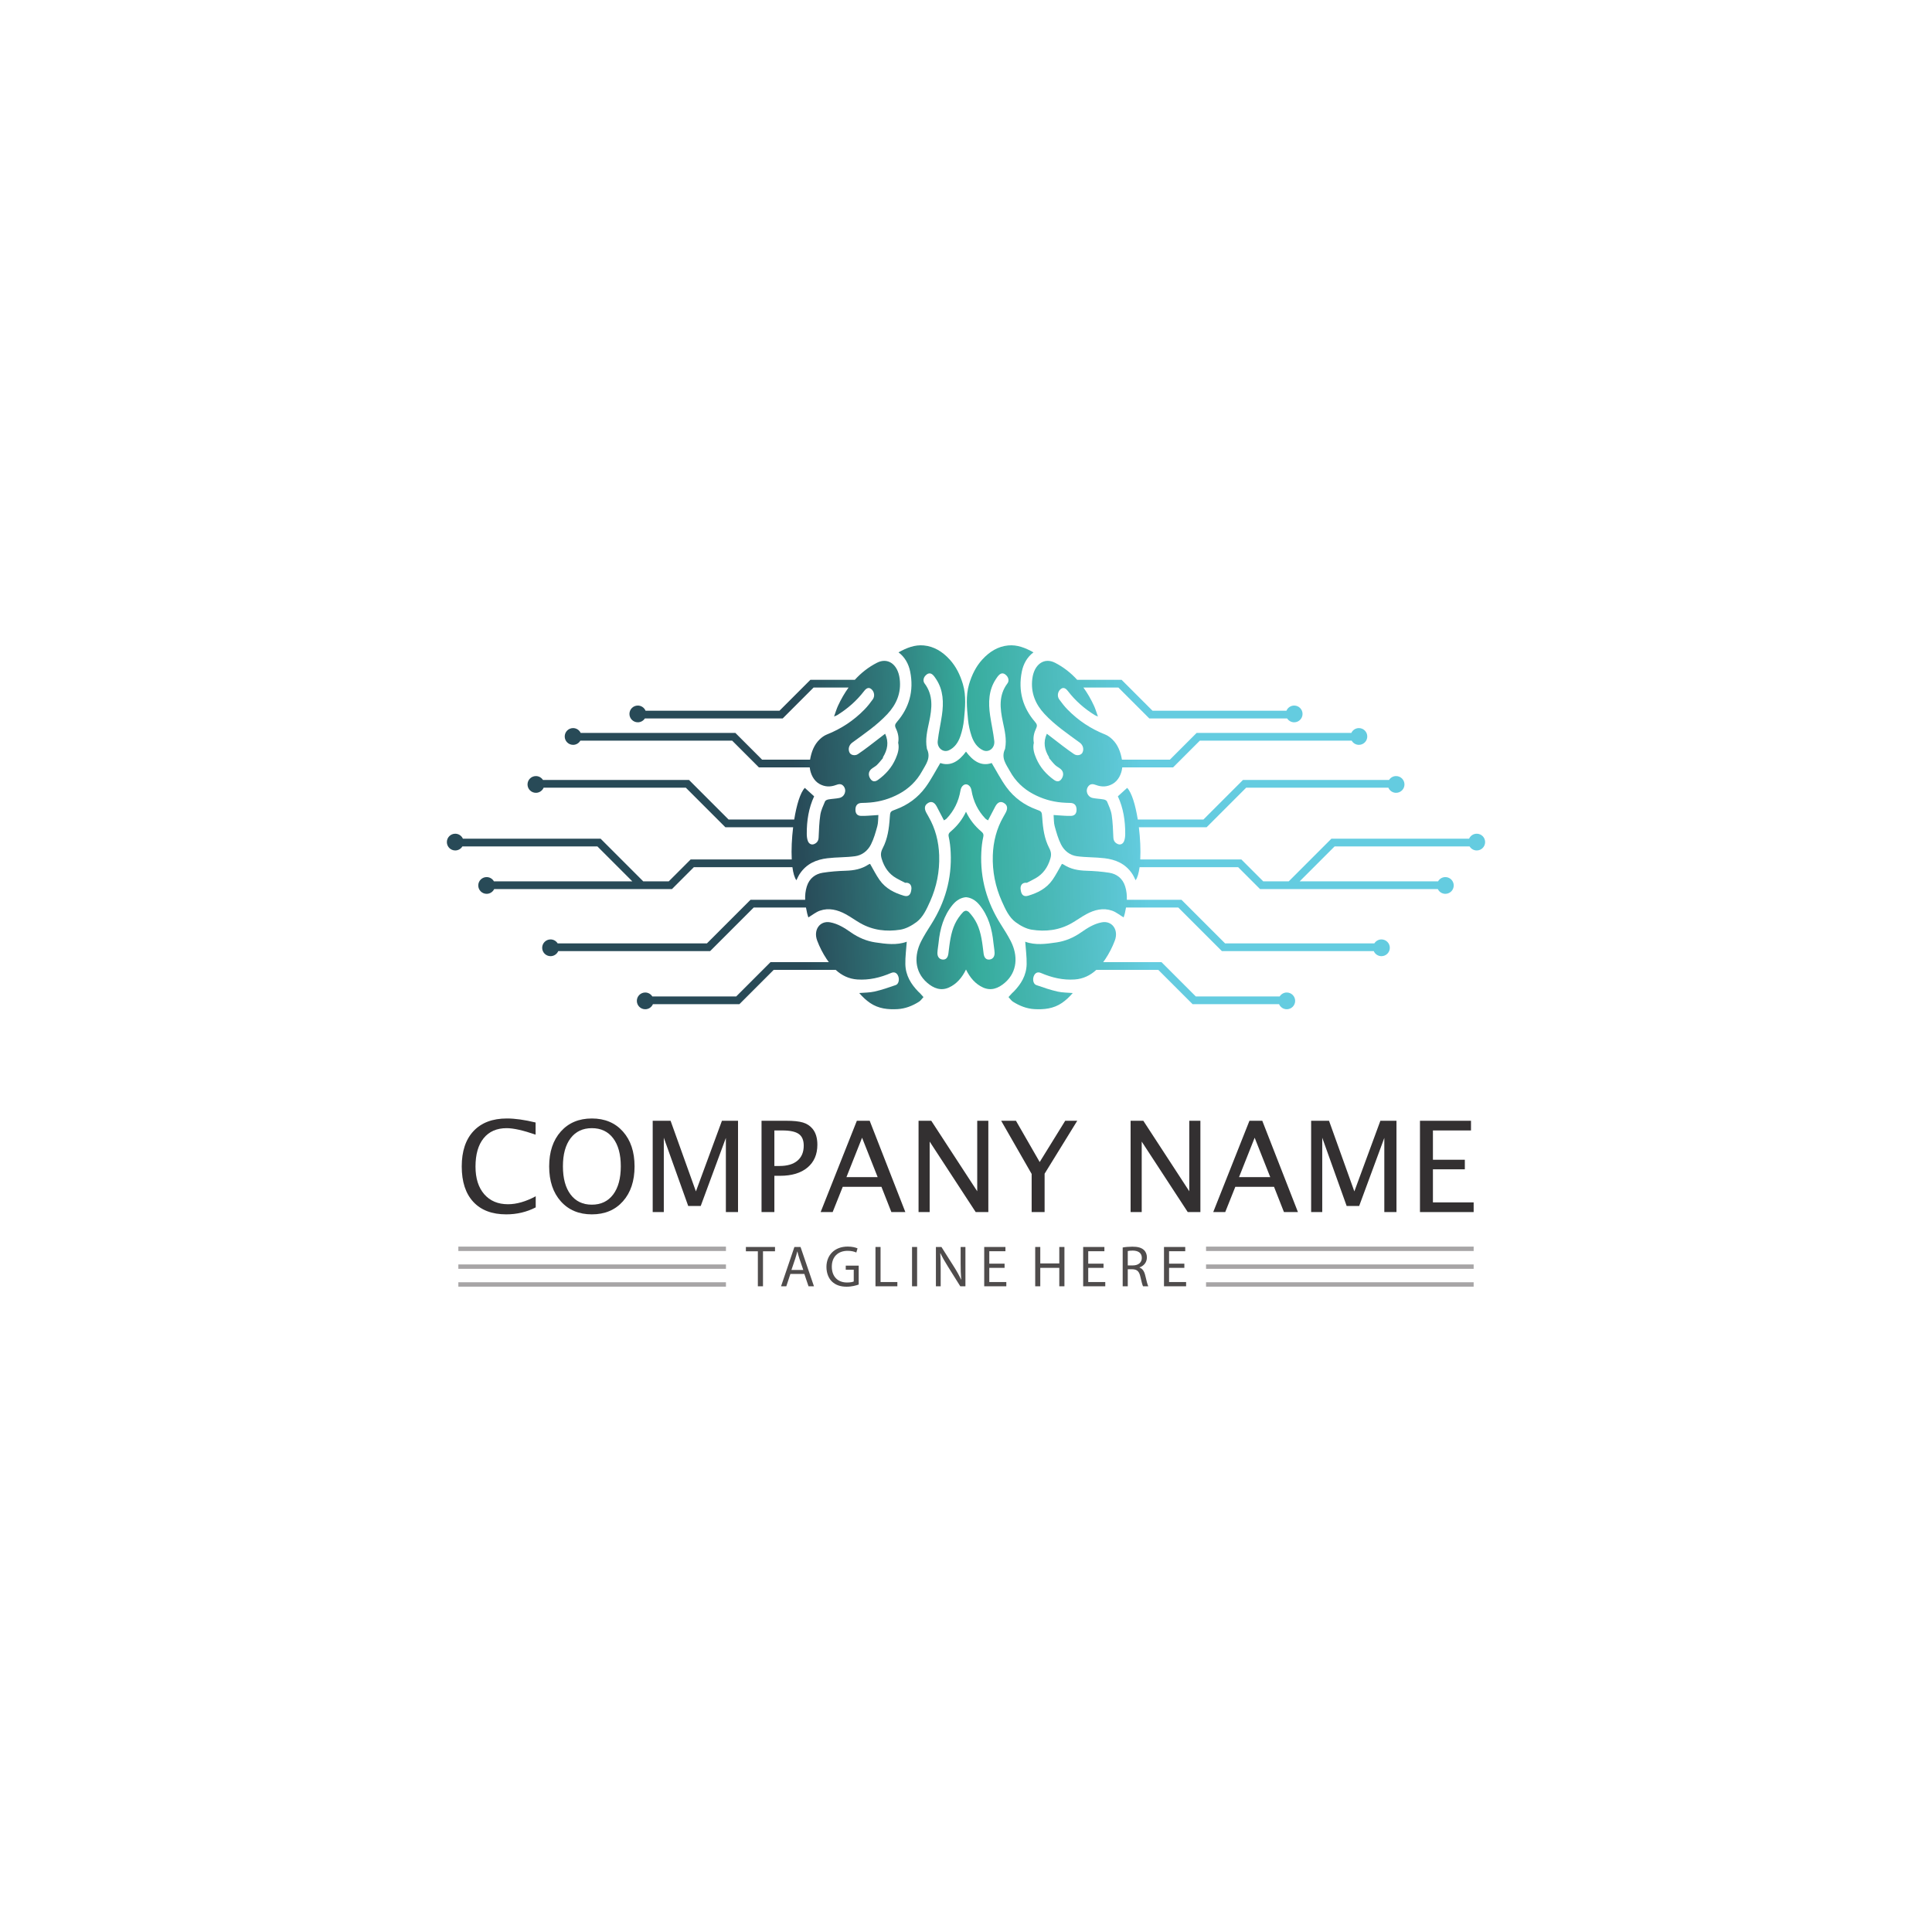 <svg xmlns="http://www.w3.org/2000/svg" xmlns:xlink="http://www.w3.org/1999/xlink" width="2000" height="2000" viewBox="0 0 2000 2000"><defs><clipPath id="clip-0"><path d="M 659 954 L 956 954 L 956 1045 L 659 1045 Z M 659 954" clip-rule="nonzero"/></clipPath><clipPath id="clip-1"><path d="M 950.562 1026.48 C 943.156 1018.828 937.469 1009.91 937.219 998.09 C 937.062 990.512 938.129 982.898 938.68 974.859 C 928.301 978.711 917.262 977.191 906.32 975.59 C 897.141 974.262 888.508 970.609 880.578 965.012 C 873.988 960.352 867.168 956.23 859.426 954.789 C 848.84 952.828 841.734 962.488 845.93 973.68 C 848.449 980.391 851.797 986.891 855.66 992.711 C 856.418 993.859 857.199 994.949 857.996 996.02 L 797.605 996.02 L 762.09 1031.539 L 675.285 1031.539 C 673.754 1029.078 671.035 1027.441 667.93 1027.441 C 663.141 1027.441 659.262 1031.32 659.262 1036.109 C 659.262 1040.891 663.141 1044.77 667.93 1044.77 C 671.496 1044.77 674.555 1042.621 675.887 1039.539 L 765.402 1039.539 L 800.918 1004.02 L 865.121 1004.02 C 871.336 1009.719 878.652 1013.352 887.547 1013.949 C 899.688 1014.77 911.184 1012.051 922.438 1007.219 C 925.863 1005.738 928.613 1007.078 929.941 1010.762 C 931.215 1014.301 930.188 1018.711 927.27 1019.73 C 920.043 1022.27 912.766 1024.738 905.367 1026.441 C 900.195 1027.629 894.793 1027.512 889.492 1027.98 C 892.957 1032.031 896.637 1035.48 900.676 1038.238 C 909.457 1044.238 919.273 1045.191 929.176 1044.641 C 937.09 1044.199 944.535 1041.309 951.445 1036.91 C 953.188 1035.789 954.484 1033.762 955.984 1032.16 C 954.746 1030.789 953.52 1029.41 952.262 1028.07 C 951.73 1027.5 951.109 1027.039 950.562 1026.48 Z M 950.562 1026.48" clip-rule="nonzero"/></clipPath><clipPath id="clip-2"><path d="M 950.562 1026.48 C 943.156 1018.828 937.469 1009.91 937.219 998.09 C 937.062 990.512 938.129 982.898 938.68 974.859 C 928.301 978.711 917.262 977.191 906.32 975.59 C 897.141 974.262 888.508 970.609 880.578 965.012 C 873.988 960.352 867.168 956.23 859.426 954.789 C 848.84 952.828 841.734 962.488 845.93 973.68 C 848.449 980.391 851.797 986.891 855.66 992.711 C 856.418 993.859 857.199 994.949 857.996 996.02 L 797.605 996.02 L 762.09 1031.539 L 675.285 1031.539 C 673.754 1029.078 671.035 1027.441 667.93 1027.441 C 663.141 1027.441 659.262 1031.32 659.262 1036.109 C 659.262 1040.891 663.141 1044.77 667.93 1044.77 C 671.496 1044.77 674.555 1042.621 675.887 1039.539 L 765.402 1039.539 L 800.918 1004.02 L 865.121 1004.02 C 871.336 1009.719 878.652 1013.352 887.547 1013.949 C 899.688 1014.77 911.184 1012.051 922.438 1007.219 C 925.863 1005.738 928.613 1007.078 929.941 1010.762 C 931.215 1014.301 930.188 1018.711 927.27 1019.73 C 920.043 1022.27 912.766 1024.738 905.367 1026.441 C 900.195 1027.629 894.793 1027.512 889.492 1027.98 C 892.957 1032.031 896.637 1035.48 900.676 1038.238 C 909.457 1044.238 919.273 1045.191 929.176 1044.641 C 937.09 1044.199 944.535 1041.309 951.445 1036.91 C 953.188 1035.789 954.484 1033.762 955.984 1032.16 C 954.746 1030.789 953.52 1029.41 952.262 1028.07 C 951.73 1027.5 951.109 1027.039 950.562 1026.48" clip-rule="nonzero"/></clipPath><linearGradient id="linear-pattern-0" x1=".651" x2="1.491" y1="0" y2="0" gradientTransform="matrix(-358, 18, -18, -358, 1191.23, 984.58)" gradientUnits="userSpaceOnUse"><stop offset="0" stop-color="#328986" stop-opacity="1"/><stop offset=".004" stop-color="#328985" stop-opacity="1"/><stop offset=".008" stop-color="#328885" stop-opacity="1"/><stop offset=".012" stop-color="#328784" stop-opacity="1"/><stop offset=".016" stop-color="#328784" stop-opacity="1"/><stop offset=".02" stop-color="#328683" stop-opacity="1"/><stop offset=".023" stop-color="#318583" stop-opacity="1"/><stop offset=".027" stop-color="#318582" stop-opacity="1"/><stop offset=".031" stop-color="#318482" stop-opacity="1"/><stop offset=".035" stop-color="#318381" stop-opacity="1"/><stop offset=".039" stop-color="#318381" stop-opacity="1"/><stop offset=".043" stop-color="#318280" stop-opacity="1"/><stop offset=".047" stop-color="#318180" stop-opacity="1"/><stop offset=".051" stop-color="#318180" stop-opacity="1"/><stop offset=".055" stop-color="#31807F" stop-opacity="1"/><stop offset=".059" stop-color="#317F7F" stop-opacity="1"/><stop offset=".063" stop-color="#307F7E" stop-opacity="1"/><stop offset=".066" stop-color="#307E7E" stop-opacity="1"/><stop offset=".07" stop-color="#307D7D" stop-opacity="1"/><stop offset=".074" stop-color="#307D7D" stop-opacity="1"/><stop offset=".078" stop-color="#307C7C" stop-opacity="1"/><stop offset=".082" stop-color="#307B7C" stop-opacity="1"/><stop offset=".086" stop-color="#307B7B" stop-opacity="1"/><stop offset=".09" stop-color="#307A7B" stop-opacity="1"/><stop offset=".094" stop-color="#30797A" stop-opacity="1"/><stop offset=".098" stop-color="#30797A" stop-opacity="1"/><stop offset=".102" stop-color="#2F787A" stop-opacity="1"/><stop offset=".105" stop-color="#2F7779" stop-opacity="1"/><stop offset=".109" stop-color="#2F7779" stop-opacity="1"/><stop offset=".113" stop-color="#2F7678" stop-opacity="1"/><stop offset=".117" stop-color="#2F7578" stop-opacity="1"/><stop offset=".121" stop-color="#2F7577" stop-opacity="1"/><stop offset=".125" stop-color="#2F7477" stop-opacity="1"/><stop offset=".129" stop-color="#2F7476" stop-opacity="1"/><stop offset=".133" stop-color="#2F7376" stop-opacity="1"/><stop offset=".137" stop-color="#2F7276" stop-opacity="1"/><stop offset=".141" stop-color="#2F7275" stop-opacity="1"/><stop offset=".145" stop-color="#2E7175" stop-opacity="1"/><stop offset=".148" stop-color="#2E7074" stop-opacity="1"/><stop offset=".152" stop-color="#2E7074" stop-opacity="1"/><stop offset=".156" stop-color="#2E6F73" stop-opacity="1"/><stop offset=".16" stop-color="#2E6F73" stop-opacity="1"/><stop offset=".164" stop-color="#2E6E72" stop-opacity="1"/><stop offset=".168" stop-color="#2E6D72" stop-opacity="1"/><stop offset=".172" stop-color="#2E6D72" stop-opacity="1"/><stop offset=".176" stop-color="#2E6C71" stop-opacity="1"/><stop offset=".18" stop-color="#2E6B71" stop-opacity="1"/><stop offset=".184" stop-color="#2E6B70" stop-opacity="1"/><stop offset=".188" stop-color="#2D6A70" stop-opacity="1"/><stop offset=".191" stop-color="#2D6A6F" stop-opacity="1"/><stop offset=".195" stop-color="#2D696F" stop-opacity="1"/><stop offset=".199" stop-color="#2D686E" stop-opacity="1"/><stop offset=".203" stop-color="#2D686E" stop-opacity="1"/><stop offset=".207" stop-color="#2D676E" stop-opacity="1"/><stop offset=".211" stop-color="#2D676D" stop-opacity="1"/><stop offset=".215" stop-color="#2D666D" stop-opacity="1"/><stop offset=".219" stop-color="#2D656C" stop-opacity="1"/><stop offset=".223" stop-color="#2D656C" stop-opacity="1"/><stop offset=".227" stop-color="#2C646B" stop-opacity="1"/><stop offset=".23" stop-color="#2C646B" stop-opacity="1"/><stop offset=".234" stop-color="#2C636B" stop-opacity="1"/><stop offset=".238" stop-color="#2C636A" stop-opacity="1"/><stop offset=".242" stop-color="#2C626A" stop-opacity="1"/><stop offset=".246" stop-color="#2C6169" stop-opacity="1"/><stop offset=".25" stop-color="#2C6169" stop-opacity="1"/><stop offset=".254" stop-color="#2C6068" stop-opacity="1"/><stop offset=".258" stop-color="#2C6068" stop-opacity="1"/><stop offset=".262" stop-color="#2C5F68" stop-opacity="1"/><stop offset=".266" stop-color="#2C5F67" stop-opacity="1"/><stop offset=".27" stop-color="#2B5E67" stop-opacity="1"/><stop offset=".273" stop-color="#2B5D66" stop-opacity="1"/><stop offset=".277" stop-color="#2B5D66" stop-opacity="1"/><stop offset=".281" stop-color="#2B5C65" stop-opacity="1"/><stop offset=".285" stop-color="#2B5C65" stop-opacity="1"/><stop offset=".289" stop-color="#2B5B65" stop-opacity="1"/><stop offset=".293" stop-color="#2B5B64" stop-opacity="1"/><stop offset=".297" stop-color="#2B5A64" stop-opacity="1"/><stop offset=".301" stop-color="#2B5963" stop-opacity="1"/><stop offset=".305" stop-color="#2B5963" stop-opacity="1"/><stop offset=".309" stop-color="#2B5863" stop-opacity="1"/><stop offset=".313" stop-color="#2A5862" stop-opacity="1"/><stop offset=".316" stop-color="#2A5762" stop-opacity="1"/><stop offset=".32" stop-color="#2A5761" stop-opacity="1"/><stop offset=".324" stop-color="#2A5661" stop-opacity="1"/><stop offset=".328" stop-color="#2A5661" stop-opacity="1"/><stop offset=".332" stop-color="#2A5560" stop-opacity="1"/><stop offset=".336" stop-color="#2A5560" stop-opacity="1"/><stop offset=".34" stop-color="#2A545F" stop-opacity="1"/><stop offset=".344" stop-color="#2A545F" stop-opacity="1"/><stop offset=".348" stop-color="#2A535E" stop-opacity="1"/><stop offset=".352" stop-color="#2A525E" stop-opacity="1"/><stop offset=".355" stop-color="#29525E" stop-opacity="1"/><stop offset=".359" stop-color="#29515D" stop-opacity="1"/><stop offset=".363" stop-color="#29515D" stop-opacity="1"/><stop offset=".367" stop-color="#29505C" stop-opacity="1"/><stop offset=".371" stop-color="#29505C" stop-opacity="1"/><stop offset=".375" stop-color="#294F5C" stop-opacity="1"/><stop offset=".379" stop-color="#294F5B" stop-opacity="1"/><stop offset=".383" stop-color="#294E5B" stop-opacity="1"/><stop offset=".387" stop-color="#294E5A" stop-opacity="1"/><stop offset=".391" stop-color="#294D5A" stop-opacity="1"/><stop offset=".395" stop-color="#284D5A" stop-opacity="1"/><stop offset=".398" stop-color="#284C59" stop-opacity="1"/><stop offset=".402" stop-color="#284C59" stop-opacity="1"/><stop offset=".406" stop-color="#284B58" stop-opacity="1"/><stop offset=".41" stop-color="#284B58" stop-opacity="1"/><stop offset=".414" stop-color="#284A58" stop-opacity="1"/><stop offset=".422" stop-color="#284A58" stop-opacity="1"/><stop offset=".438" stop-color="#284A57" stop-opacity="1"/><stop offset=".5" stop-color="#284A57" stop-opacity="1"/><stop offset="1" stop-color="#284A57" stop-opacity="1"/></linearGradient><clipPath id="clip-3"><path d="M 948 840 L 1052 840 L 1052 1024 L 948 1024 Z M 948 840" clip-rule="nonzero"/></clipPath><clipPath id="clip-4"><path d="M 1024.23 993.32 C 1020.859 993.648 1018.781 991.461 1018.238 987.129 C 1016.922 976.57 1015.879 965.828 1011.379 956.301 C 1009.281 951.859 1006.34 947.719 1003.09 944.301 C 1002.27 943.441 1001.191 942.949 1000 942.762 C 998.812 942.949 997.73 943.441 996.906 944.301 C 993.656 947.719 990.715 951.859 988.621 956.301 C 984.117 965.828 983.086 976.57 981.766 987.129 C 981.223 991.461 979.145 993.648 975.77 993.32 C 972.371 993 970.234 990.41 970.41 986.23 C 970.555 982.898 971.25 979.602 971.574 976.27 C 973.027 961.328 976.961 947.68 986.293 936.512 C 990.379 931.609 995.191 929.16 1000 928.781 C 1004.809 929.16 1009.621 931.609 1013.711 936.512 C 1023.039 947.68 1026.969 961.328 1028.43 976.27 C 1028.75 979.602 1029.449 982.898 1029.59 986.23 C 1029.762 990.41 1027.629 993 1024.23 993.32 Z M 1046.41 974.398 C 1043.301 968.27 1039.59 962.512 1035.949 956.738 C 1021.891 934.48 1014.488 909.871 1015.859 882.199 C 1016.121 876.879 1016.711 871.5 1017.871 866.359 C 1018.531 863.391 1017.441 862.148 1015.879 860.828 C 1009.059 855.07 1003.73 848.25 1000 840.309 C 996.27 848.25 990.945 855.07 984.121 860.828 C 982.555 862.148 981.465 863.391 982.133 866.359 C 983.289 871.5 983.875 876.879 984.141 882.199 C 985.516 909.871 978.109 934.48 964.055 956.738 C 960.414 962.512 956.703 968.27 953.586 974.398 C 946.105 989.129 946.637 1005.871 959.66 1017.23 C 966.488 1023.191 974.098 1026.02 982.398 1022.238 C 990.262 1018.66 995.93 1012.051 1000 1003.641 C 1004.07 1012.051 1009.738 1018.66 1017.602 1022.238 C 1025.898 1026.02 1033.512 1023.191 1040.34 1017.23 C 1053.359 1005.871 1053.898 989.129 1046.41 974.398 Z M 1046.41 974.398" clip-rule="nonzero"/></clipPath><clipPath id="clip-5"><path d="M 1024.23 993.32 C 1020.859 993.648 1018.781 991.461 1018.238 987.129 C 1016.922 976.57 1015.879 965.828 1011.379 956.301 C 1009.281 951.859 1006.34 947.719 1003.09 944.301 C 1002.27 943.441 1001.191 942.949 1000 942.762 C 998.812 942.949 997.73 943.441 996.906 944.301 C 993.656 947.719 990.715 951.859 988.621 956.301 C 984.117 965.828 983.086 976.57 981.766 987.129 C 981.223 991.461 979.145 993.648 975.77 993.32 C 972.371 993 970.234 990.41 970.41 986.23 C 970.555 982.898 971.25 979.602 971.574 976.27 C 973.027 961.328 976.961 947.68 986.293 936.512 C 990.379 931.609 995.191 929.16 1000 928.781 C 1004.809 929.16 1009.621 931.609 1013.711 936.512 C 1023.039 947.68 1026.969 961.328 1028.43 976.27 C 1028.75 979.602 1029.449 982.898 1029.59 986.23 C 1029.762 990.41 1027.629 993 1024.23 993.32 Z M 1046.41 974.398 C 1043.301 968.27 1039.59 962.512 1035.949 956.738 C 1021.891 934.48 1014.488 909.871 1015.859 882.199 C 1016.121 876.879 1016.711 871.5 1017.871 866.359 C 1018.531 863.391 1017.441 862.148 1015.879 860.828 C 1009.059 855.07 1003.73 848.25 1000 840.309 C 996.27 848.25 990.945 855.07 984.121 860.828 C 982.555 862.148 981.465 863.391 982.133 866.359 C 983.289 871.5 983.875 876.879 984.141 882.199 C 985.516 909.871 978.109 934.48 964.055 956.738 C 960.414 962.512 956.703 968.27 953.586 974.398 C 946.105 989.129 946.637 1005.871 959.66 1017.23 C 966.488 1023.191 974.098 1026.02 982.398 1022.238 C 990.262 1018.66 995.93 1012.051 1000 1003.641 C 1004.07 1012.051 1009.738 1018.66 1017.602 1022.238 C 1025.898 1026.02 1033.512 1023.191 1040.34 1017.23 C 1053.359 1005.871 1053.898 989.129 1046.41 974.398" clip-rule="nonzero"/></clipPath><linearGradient id="linear-pattern-1" x1=".362" x2=".689" y1="0" y2="0" gradientTransform="matrix(-358, 18, -18, -358, 1188.15, 923.31)" gradientUnits="userSpaceOnUse"><stop offset="0" stop-color="#43B4AD" stop-opacity="1"/><stop offset=".016" stop-color="#43B4AD" stop-opacity="1"/><stop offset=".031" stop-color="#42B3AC" stop-opacity="1"/><stop offset=".047" stop-color="#42B3AB" stop-opacity="1"/><stop offset=".063" stop-color="#41B3AB" stop-opacity="1"/><stop offset=".078" stop-color="#41B2AA" stop-opacity="1"/><stop offset=".094" stop-color="#40B2AA" stop-opacity="1"/><stop offset=".109" stop-color="#40B2A9" stop-opacity="1"/><stop offset=".125" stop-color="#3FB1A8" stop-opacity="1"/><stop offset=".141" stop-color="#3FB1A8" stop-opacity="1"/><stop offset=".156" stop-color="#3EB1A7" stop-opacity="1"/><stop offset=".172" stop-color="#3EB1A6" stop-opacity="1"/><stop offset=".188" stop-color="#3EB0A6" stop-opacity="1"/><stop offset=".203" stop-color="#3DB0A5" stop-opacity="1"/><stop offset=".219" stop-color="#3DB0A4" stop-opacity="1"/><stop offset=".234" stop-color="#3CAFA4" stop-opacity="1"/><stop offset=".25" stop-color="#3CAFA3" stop-opacity="1"/><stop offset=".266" stop-color="#3BAFA3" stop-opacity="1"/><stop offset=".281" stop-color="#3BAEA2" stop-opacity="1"/><stop offset=".297" stop-color="#3AAEA1" stop-opacity="1"/><stop offset=".313" stop-color="#3AAEA1" stop-opacity="1"/><stop offset=".328" stop-color="#39ADA0" stop-opacity="1"/><stop offset=".344" stop-color="#39AD9F" stop-opacity="1"/><stop offset=".359" stop-color="#39AD9F" stop-opacity="1"/><stop offset=".375" stop-color="#38AD9E" stop-opacity="1"/><stop offset=".391" stop-color="#38AC9E" stop-opacity="1"/><stop offset=".406" stop-color="#37AC9D" stop-opacity="1"/><stop offset=".422" stop-color="#37AC9C" stop-opacity="1"/><stop offset=".43" stop-color="#37AB9C" stop-opacity="1"/><stop offset=".438" stop-color="#36AB9C" stop-opacity="1"/><stop offset=".445" stop-color="#36AA9B" stop-opacity="1"/><stop offset=".453" stop-color="#36A99B" stop-opacity="1"/><stop offset=".461" stop-color="#36A99A" stop-opacity="1"/><stop offset=".469" stop-color="#36A89A" stop-opacity="1"/><stop offset=".477" stop-color="#36A89A" stop-opacity="1"/><stop offset=".484" stop-color="#36A799" stop-opacity="1"/><stop offset=".492" stop-color="#36A699" stop-opacity="1"/><stop offset=".5" stop-color="#36A698" stop-opacity="1"/><stop offset=".508" stop-color="#36A598" stop-opacity="1"/><stop offset=".516" stop-color="#36A598" stop-opacity="1"/><stop offset=".523" stop-color="#36A497" stop-opacity="1"/><stop offset=".531" stop-color="#36A397" stop-opacity="1"/><stop offset=".539" stop-color="#35A396" stop-opacity="1"/><stop offset=".547" stop-color="#35A296" stop-opacity="1"/><stop offset=".555" stop-color="#35A296" stop-opacity="1"/><stop offset=".563" stop-color="#35A195" stop-opacity="1"/><stop offset=".57" stop-color="#35A095" stop-opacity="1"/><stop offset=".578" stop-color="#35A095" stop-opacity="1"/><stop offset=".586" stop-color="#359F94" stop-opacity="1"/><stop offset=".594" stop-color="#359F94" stop-opacity="1"/><stop offset=".602" stop-color="#359E93" stop-opacity="1"/><stop offset=".609" stop-color="#359D93" stop-opacity="1"/><stop offset=".617" stop-color="#359D93" stop-opacity="1"/><stop offset=".625" stop-color="#359C92" stop-opacity="1"/><stop offset=".633" stop-color="#349C92" stop-opacity="1"/><stop offset=".641" stop-color="#349B91" stop-opacity="1"/><stop offset=".648" stop-color="#349B91" stop-opacity="1"/><stop offset=".656" stop-color="#349A91" stop-opacity="1"/><stop offset=".664" stop-color="#349990" stop-opacity="1"/><stop offset=".672" stop-color="#349990" stop-opacity="1"/><stop offset=".68" stop-color="#349890" stop-opacity="1"/><stop offset=".688" stop-color="#34988F" stop-opacity="1"/><stop offset=".695" stop-color="#34978F" stop-opacity="1"/><stop offset=".703" stop-color="#34978E" stop-opacity="1"/><stop offset=".711" stop-color="#34968E" stop-opacity="1"/><stop offset=".719" stop-color="#34958E" stop-opacity="1"/><stop offset=".727" stop-color="#34958D" stop-opacity="1"/><stop offset=".734" stop-color="#33948D" stop-opacity="1"/><stop offset=".742" stop-color="#33948D" stop-opacity="1"/><stop offset=".75" stop-color="#33938C" stop-opacity="1"/><stop offset=".758" stop-color="#33938C" stop-opacity="1"/><stop offset=".766" stop-color="#33928B" stop-opacity="1"/><stop offset=".773" stop-color="#33918B" stop-opacity="1"/><stop offset=".781" stop-color="#33918B" stop-opacity="1"/><stop offset=".789" stop-color="#33908A" stop-opacity="1"/><stop offset=".797" stop-color="#33908A" stop-opacity="1"/><stop offset=".805" stop-color="#338F8A" stop-opacity="1"/><stop offset=".813" stop-color="#338F89" stop-opacity="1"/><stop offset=".82" stop-color="#338E89" stop-opacity="1"/><stop offset=".828" stop-color="#338E88" stop-opacity="1"/><stop offset=".836" stop-color="#328D88" stop-opacity="1"/><stop offset=".844" stop-color="#328C88" stop-opacity="1"/><stop offset=".852" stop-color="#328C87" stop-opacity="1"/><stop offset=".859" stop-color="#328B87" stop-opacity="1"/><stop offset=".867" stop-color="#328B87" stop-opacity="1"/><stop offset=".875" stop-color="#328A86" stop-opacity="1"/><stop offset=".883" stop-color="#328A86" stop-opacity="1"/><stop offset=".891" stop-color="#328985" stop-opacity="1"/><stop offset=".898" stop-color="#328985" stop-opacity="1"/><stop offset=".906" stop-color="#328885" stop-opacity="1"/><stop offset=".914" stop-color="#328884" stop-opacity="1"/><stop offset=".922" stop-color="#328784" stop-opacity="1"/><stop offset=".93" stop-color="#328784" stop-opacity="1"/><stop offset=".938" stop-color="#328683" stop-opacity="1"/><stop offset=".945" stop-color="#318583" stop-opacity="1"/><stop offset=".953" stop-color="#318583" stop-opacity="1"/><stop offset=".961" stop-color="#318482" stop-opacity="1"/><stop offset=".969" stop-color="#318482" stop-opacity="1"/><stop offset=".977" stop-color="#318381" stop-opacity="1"/><stop offset=".984" stop-color="#318381" stop-opacity="1"/><stop offset=".992" stop-color="#318281" stop-opacity="1"/><stop offset="1" stop-color="#318280" stop-opacity="1"/></linearGradient><clipPath id="clip-6"><path d="M 462 668 L 1000 668 L 1000 926 L 462 926 Z M 462 668" clip-rule="nonzero"/></clipPath><clipPath id="clip-7"><path d="M 718.254 897.719 L 820.316 897.719 C 821.109 903.77 822.449 908.539 824.418 911.211 C 825.555 909.012 826.5 906.73 827.805 904.75 C 835 893.859 845.344 889.801 856.551 888.449 C 866.051 887.301 875.691 887.641 885.172 886.359 C 892.078 885.43 898.117 881.102 901.625 874.16 C 904.578 868.32 906.438 861.672 908.223 855.18 C 909.18 851.691 908.965 847.781 909.312 843.699 C 907.438 843.84 906.227 843.949 905.02 844.012 C 900.48 844.25 895.941 844.738 891.41 844.609 C 887.262 844.5 885.426 842.031 885.559 837.77 C 885.688 833.461 888.008 831.219 892.152 831.191 C 895.094 831.16 898.039 831 900.973 830.75 C 911.352 829.859 921.344 826.852 930.688 821.82 C 940.445 816.578 948.82 808.801 954.562 798.281 C 958.281 791.461 964.105 784.629 959.531 775.219 C 959.477 775.102 959.512 774.941 959.488 774.801 C 957.691 765.359 959.93 756.27 961.836 747.328 C 964.852 733.18 966.324 719.66 957.086 707.441 C 955.441 705.262 955.684 701.941 957.918 699.512 C 960.383 696.84 963.012 696.078 965.766 698.711 C 967.062 699.949 968.109 701.57 969.141 703.129 C 976.594 714.449 976.996 727.309 975.055 740.539 C 973.758 749.422 971.742 758.172 970.734 767.07 C 969.918 774.309 976.363 779.41 982.289 776.699 C 988.219 774 991.977 768.559 994.176 762.09 C 996.031 756.641 997.348 750.77 997.906 744.961 C 999.086 732.719 1000.398 720.43 996.797 708.25 C 993.918 698.531 989.621 689.879 983.203 682.828 C 975.703 674.59 966.922 669.141 956.281 668.148 C 947.004 667.281 938.691 670.57 930.145 675.32 C 936.723 680.211 940.605 687.27 942.211 695.238 C 946.254 715.301 941.102 732.73 928.598 747.211 C 926.512 749.621 926.035 751.141 927.375 753.93 C 929.613 758.59 930.773 763.551 929.785 768.922 C 931.148 774.859 929.379 780.262 927.176 785.352 C 923.098 794.738 916.664 801.738 908.961 807.289 C 905.766 809.602 902.98 809.281 900.957 806.141 C 898.684 802.621 898.934 798.82 901.852 796.238 C 903.684 794.629 905.949 793.648 907.711 791.961 C 909.949 789.82 911.879 787.25 913.941 784.859 C 914.004 784.469 913.957 784 914.137 783.699 C 918.695 776.18 920.332 768.328 916.297 759.559 C 910.645 763.91 905.129 768.219 899.551 772.43 C 895.789 775.27 892.004 778.078 888.117 780.68 C 885.09 782.699 880.746 781.762 879.445 779.102 C 877.664 775.469 878.84 771.262 882.25 768.75 C 894.805 759.539 907.723 750.859 918.684 739.129 C 927.801 729.371 933.184 717.461 931.355 702.719 C 929.477 687.531 919.016 680.359 907.855 686.07 C 899.059 690.578 891.469 696.531 884.93 703.719 L 838.938 703.719 L 806.938 735.719 L 668.262 735.719 C 666.957 732.59 663.867 730.391 660.262 730.391 C 655.477 730.391 651.594 734.27 651.594 739.059 C 651.594 743.84 655.477 747.719 660.262 747.719 C 663.328 747.719 666.016 746.129 667.559 743.719 L 810.254 743.719 L 842.254 711.719 L 878.449 711.719 C 874.289 717.48 870.629 723.828 867.445 730.738 C 865.953 733.98 864.945 737.512 863.414 741.73 C 865.121 740.98 865.953 740.738 866.688 740.281 C 877.211 733.77 886.637 725.66 894.574 715.32 C 897.375 711.672 899.93 711.32 902.477 713.801 C 905.16 716.422 905.77 720.828 903.48 724.012 C 900.84 727.672 898.055 731.262 894.973 734.422 C 883.543 746.16 870.422 754.609 855.914 760.371 C 853.219 761.441 850.629 763.359 848.426 765.48 C 842.754 770.961 839.938 778.422 838.582 786.391 L 788.918 786.391 L 761.254 758.719 L 601.105 758.719 C 599.723 755.77 596.734 753.719 593.262 753.719 C 588.477 753.719 584.594 757.602 584.594 762.391 C 584.594 767.18 588.477 771.059 593.262 771.059 C 596.469 771.059 599.262 769.309 600.762 766.719 L 757.938 766.719 L 785.605 794.391 L 838.227 794.391 C 838.965 801.262 842.355 808.199 848.281 811.531 C 853.938 814.699 859.551 814.82 865.395 812.641 C 868.148 811.609 870.992 811.012 873.262 813.809 C 876.844 818.23 874.48 824.898 868.809 826.07 C 865.121 826.828 861.332 826.898 857.625 827.559 C 856.34 827.781 854.527 828.512 854.059 829.609 C 852.148 834.141 849.934 838.75 849.191 843.609 C 848.016 851.301 847.809 859.211 847.438 867.039 C 847.262 870.781 845.348 872.73 842.75 873.801 C 840.156 874.859 837.598 873.641 836.438 870.922 C 835.477 868.672 835.18 865.852 835.164 863.27 C 835.09 849.629 837.133 836.469 842.793 824.34 C 839.465 821.32 836.312 818.469 833.16 815.609 C 828.438 820.449 824.582 833.41 822.172 848.391 L 754.254 848.391 L 713.254 807.391 L 562.059 807.391 C 560.516 804.988 557.828 803.391 554.762 803.391 C 549.977 803.391 546.094 807.27 546.094 812.059 C 546.094 816.84 549.977 820.719 554.762 820.719 C 558.367 820.719 561.457 818.52 562.762 815.391 L 709.938 815.391 L 750.938 856.391 L 821.043 856.391 C 819.648 867.809 819.098 879.73 819.609 889.719 L 714.938 889.719 L 692.273 912.391 L 665.918 912.391 L 621.754 868.219 L 479.188 868.219 C 477.84 865.18 474.801 863.059 471.262 863.059 C 466.477 863.059 462.594 866.941 462.594 871.719 C 462.594 876.512 466.477 880.391 471.262 880.391 C 474.398 880.391 477.137 878.719 478.656 876.219 L 618.438 876.219 L 654.605 912.391 L 511.32 912.391 C 509.836 909.75 507.008 907.961 503.762 907.961 C 498.977 907.961 495.094 911.84 495.094 916.621 C 495.094 921.41 498.977 925.289 503.762 925.289 C 507.195 925.289 510.156 923.289 511.559 920.391 L 695.586 920.391 Z M 718.254 897.719" clip-rule="nonzero"/></clipPath><clipPath id="clip-8"><path d="M 718.254 897.719 L 820.316 897.719 C 821.109 903.77 822.449 908.539 824.418 911.211 C 825.555 909.012 826.5 906.73 827.805 904.75 C 835 893.859 845.344 889.801 856.551 888.449 C 866.051 887.301 875.691 887.641 885.172 886.359 C 892.078 885.43 898.117 881.102 901.625 874.16 C 904.578 868.32 906.438 861.672 908.223 855.18 C 909.18 851.691 908.965 847.781 909.312 843.699 C 907.438 843.84 906.227 843.949 905.02 844.012 C 900.48 844.25 895.941 844.738 891.41 844.609 C 887.262 844.5 885.426 842.031 885.559 837.77 C 885.688 833.461 888.008 831.219 892.152 831.191 C 895.094 831.16 898.039 831 900.973 830.75 C 911.352 829.859 921.344 826.852 930.688 821.82 C 940.445 816.578 948.82 808.801 954.562 798.281 C 958.281 791.461 964.105 784.629 959.531 775.219 C 959.477 775.102 959.512 774.941 959.488 774.801 C 957.691 765.359 959.93 756.27 961.836 747.328 C 964.852 733.18 966.324 719.66 957.086 707.441 C 955.441 705.262 955.684 701.941 957.918 699.512 C 960.383 696.84 963.012 696.078 965.766 698.711 C 967.062 699.949 968.109 701.57 969.141 703.129 C 976.594 714.449 976.996 727.309 975.055 740.539 C 973.758 749.422 971.742 758.172 970.734 767.07 C 969.918 774.309 976.363 779.41 982.289 776.699 C 988.219 774 991.977 768.559 994.176 762.09 C 996.031 756.641 997.348 750.77 997.906 744.961 C 999.086 732.719 1000.398 720.43 996.797 708.25 C 993.918 698.531 989.621 689.879 983.203 682.828 C 975.703 674.59 966.922 669.141 956.281 668.148 C 947.004 667.281 938.691 670.57 930.145 675.32 C 936.723 680.211 940.605 687.27 942.211 695.238 C 946.254 715.301 941.102 732.73 928.598 747.211 C 926.512 749.621 926.035 751.141 927.375 753.93 C 929.613 758.59 930.773 763.551 929.785 768.922 C 931.148 774.859 929.379 780.262 927.176 785.352 C 923.098 794.738 916.664 801.738 908.961 807.289 C 905.766 809.602 902.98 809.281 900.957 806.141 C 898.684 802.621 898.934 798.82 901.852 796.238 C 903.684 794.629 905.949 793.648 907.711 791.961 C 909.949 789.82 911.879 787.25 913.941 784.859 C 914.004 784.469 913.957 784 914.137 783.699 C 918.695 776.18 920.332 768.328 916.297 759.559 C 910.645 763.91 905.129 768.219 899.551 772.43 C 895.789 775.27 892.004 778.078 888.117 780.68 C 885.09 782.699 880.746 781.762 879.445 779.102 C 877.664 775.469 878.84 771.262 882.25 768.75 C 894.805 759.539 907.723 750.859 918.684 739.129 C 927.801 729.371 933.184 717.461 931.355 702.719 C 929.477 687.531 919.016 680.359 907.855 686.07 C 899.059 690.578 891.469 696.531 884.93 703.719 L 838.938 703.719 L 806.938 735.719 L 668.262 735.719 C 666.957 732.59 663.867 730.391 660.262 730.391 C 655.477 730.391 651.594 734.27 651.594 739.059 C 651.594 743.84 655.477 747.719 660.262 747.719 C 663.328 747.719 666.016 746.129 667.559 743.719 L 810.254 743.719 L 842.254 711.719 L 878.449 711.719 C 874.289 717.48 870.629 723.828 867.445 730.738 C 865.953 733.98 864.945 737.512 863.414 741.73 C 865.121 740.98 865.953 740.738 866.688 740.281 C 877.211 733.77 886.637 725.66 894.574 715.32 C 897.375 711.672 899.93 711.32 902.477 713.801 C 905.16 716.422 905.77 720.828 903.48 724.012 C 900.84 727.672 898.055 731.262 894.973 734.422 C 883.543 746.16 870.422 754.609 855.914 760.371 C 853.219 761.441 850.629 763.359 848.426 765.48 C 842.754 770.961 839.938 778.422 838.582 786.391 L 788.918 786.391 L 761.254 758.719 L 601.105 758.719 C 599.723 755.77 596.734 753.719 593.262 753.719 C 588.477 753.719 584.594 757.602 584.594 762.391 C 584.594 767.18 588.477 771.059 593.262 771.059 C 596.469 771.059 599.262 769.309 600.762 766.719 L 757.938 766.719 L 785.605 794.391 L 838.227 794.391 C 838.965 801.262 842.355 808.199 848.281 811.531 C 853.938 814.699 859.551 814.82 865.395 812.641 C 868.148 811.609 870.992 811.012 873.262 813.809 C 876.844 818.23 874.48 824.898 868.809 826.07 C 865.121 826.828 861.332 826.898 857.625 827.559 C 856.34 827.781 854.527 828.512 854.059 829.609 C 852.148 834.141 849.934 838.75 849.191 843.609 C 848.016 851.301 847.809 859.211 847.438 867.039 C 847.262 870.781 845.348 872.73 842.75 873.801 C 840.156 874.859 837.598 873.641 836.438 870.922 C 835.477 868.672 835.18 865.852 835.164 863.27 C 835.09 849.629 837.133 836.469 842.793 824.34 C 839.465 821.32 836.312 818.469 833.16 815.609 C 828.438 820.449 824.582 833.41 822.172 848.391 L 754.254 848.391 L 713.254 807.391 L 562.059 807.391 C 560.516 804.988 557.828 803.391 554.762 803.391 C 549.977 803.391 546.094 807.27 546.094 812.059 C 546.094 816.84 549.977 820.719 554.762 820.719 C 558.367 820.719 561.457 818.52 562.762 815.391 L 709.938 815.391 L 750.938 856.391 L 821.043 856.391 C 819.648 867.809 819.098 879.73 819.609 889.719 L 714.938 889.719 L 692.273 912.391 L 665.918 912.391 L 621.754 868.219 L 479.188 868.219 C 477.84 865.18 474.801 863.059 471.262 863.059 C 466.477 863.059 462.594 866.941 462.594 871.719 C 462.594 876.512 466.477 880.391 471.262 880.391 C 474.398 880.391 477.137 878.719 478.656 876.219 L 618.438 876.219 L 654.605 912.391 L 511.32 912.391 C 509.836 909.75 507.008 907.961 503.762 907.961 C 498.977 907.961 495.094 911.84 495.094 916.621 C 495.094 921.41 498.977 925.289 503.762 925.289 C 507.195 925.289 510.156 923.289 511.559 920.391 L 695.586 920.391 L 718.254 897.719" clip-rule="nonzero"/></clipPath><linearGradient id="linear-pattern-2" x1=".487" x2="2.022" y1="0" y2="0" gradientTransform="matrix(-358, 18, -18, -358, 1180.75, 776.26)" gradientUnits="userSpaceOnUse"><stop offset="0" stop-color="#38AC9E" stop-opacity="1"/><stop offset=".004" stop-color="#37AC9D" stop-opacity="1"/><stop offset=".008" stop-color="#37AC9C" stop-opacity="1"/><stop offset=".012" stop-color="#36AA9B" stop-opacity="1"/><stop offset=".016" stop-color="#36A99A" stop-opacity="1"/><stop offset=".02" stop-color="#36A799" stop-opacity="1"/><stop offset=".023" stop-color="#36A699" stop-opacity="1"/><stop offset=".027" stop-color="#36A598" stop-opacity="1"/><stop offset=".031" stop-color="#35A397" stop-opacity="1"/><stop offset=".035" stop-color="#35A296" stop-opacity="1"/><stop offset=".039" stop-color="#35A095" stop-opacity="1"/><stop offset=".043" stop-color="#359F94" stop-opacity="1"/><stop offset=".047" stop-color="#359E93" stop-opacity="1"/><stop offset=".051" stop-color="#359C92" stop-opacity="1"/><stop offset=".055" stop-color="#349B91" stop-opacity="1"/><stop offset=".059" stop-color="#349A90" stop-opacity="1"/><stop offset=".063" stop-color="#349890" stop-opacity="1"/><stop offset=".066" stop-color="#34978F" stop-opacity="1"/><stop offset=".07" stop-color="#34968E" stop-opacity="1"/><stop offset=".074" stop-color="#33948D" stop-opacity="1"/><stop offset=".078" stop-color="#33938C" stop-opacity="1"/><stop offset=".082" stop-color="#33928B" stop-opacity="1"/><stop offset=".086" stop-color="#33908A" stop-opacity="1"/><stop offset=".09" stop-color="#338F89" stop-opacity="1"/><stop offset=".094" stop-color="#338E88" stop-opacity="1"/><stop offset=".098" stop-color="#328C88" stop-opacity="1"/><stop offset=".102" stop-color="#328B87" stop-opacity="1"/><stop offset=".105" stop-color="#328A86" stop-opacity="1"/><stop offset=".109" stop-color="#328985" stop-opacity="1"/><stop offset=".113" stop-color="#328784" stop-opacity="1"/><stop offset=".117" stop-color="#328683" stop-opacity="1"/><stop offset=".121" stop-color="#318582" stop-opacity="1"/><stop offset=".125" stop-color="#318482" stop-opacity="1"/><stop offset=".129" stop-color="#318281" stop-opacity="1"/><stop offset=".133" stop-color="#318180" stop-opacity="1"/><stop offset=".137" stop-color="#31807F" stop-opacity="1"/><stop offset=".141" stop-color="#307F7E" stop-opacity="1"/><stop offset=".145" stop-color="#307D7D" stop-opacity="1"/><stop offset=".148" stop-color="#307C7D" stop-opacity="1"/><stop offset=".152" stop-color="#307B7C" stop-opacity="1"/><stop offset=".156" stop-color="#307A7B" stop-opacity="1"/><stop offset=".16" stop-color="#30797A" stop-opacity="1"/><stop offset=".164" stop-color="#2F7779" stop-opacity="1"/><stop offset=".168" stop-color="#2F7678" stop-opacity="1"/><stop offset=".172" stop-color="#2F7578" stop-opacity="1"/><stop offset=".176" stop-color="#2F7477" stop-opacity="1"/><stop offset=".18" stop-color="#2F7376" stop-opacity="1"/><stop offset=".184" stop-color="#2F7275" stop-opacity="1"/><stop offset=".188" stop-color="#2E7074" stop-opacity="1"/><stop offset=".191" stop-color="#2E6F73" stop-opacity="1"/><stop offset=".195" stop-color="#2E6E73" stop-opacity="1"/><stop offset=".199" stop-color="#2E6D72" stop-opacity="1"/><stop offset=".203" stop-color="#2E6C71" stop-opacity="1"/><stop offset=".207" stop-color="#2E6B70" stop-opacity="1"/><stop offset=".211" stop-color="#2D6A6F" stop-opacity="1"/><stop offset=".215" stop-color="#2D696F" stop-opacity="1"/><stop offset=".219" stop-color="#2D686E" stop-opacity="1"/><stop offset=".223" stop-color="#2D666D" stop-opacity="1"/><stop offset=".227" stop-color="#2D656C" stop-opacity="1"/><stop offset=".23" stop-color="#2D646B" stop-opacity="1"/><stop offset=".234" stop-color="#2C636B" stop-opacity="1"/><stop offset=".238" stop-color="#2C626A" stop-opacity="1"/><stop offset=".242" stop-color="#2C6169" stop-opacity="1"/><stop offset=".246" stop-color="#2C6068" stop-opacity="1"/><stop offset=".25" stop-color="#2C5F68" stop-opacity="1"/><stop offset=".254" stop-color="#2B5E67" stop-opacity="1"/><stop offset=".258" stop-color="#2B5D66" stop-opacity="1"/><stop offset=".262" stop-color="#2B5C65" stop-opacity="1"/><stop offset=".266" stop-color="#2B5B65" stop-opacity="1"/><stop offset=".27" stop-color="#2B5A64" stop-opacity="1"/><stop offset=".273" stop-color="#2B5963" stop-opacity="1"/><stop offset=".277" stop-color="#2A5862" stop-opacity="1"/><stop offset=".281" stop-color="#2A5761" stop-opacity="1"/><stop offset=".285" stop-color="#2A5661" stop-opacity="1"/><stop offset=".289" stop-color="#2A5560" stop-opacity="1"/><stop offset=".293" stop-color="#2A545F" stop-opacity="1"/><stop offset=".297" stop-color="#2A535E" stop-opacity="1"/><stop offset=".301" stop-color="#29525E" stop-opacity="1"/><stop offset=".305" stop-color="#29515D" stop-opacity="1"/><stop offset=".309" stop-color="#29505C" stop-opacity="1"/><stop offset=".313" stop-color="#294F5C" stop-opacity="1"/><stop offset=".316" stop-color="#294E5B" stop-opacity="1"/><stop offset=".32" stop-color="#294D5A" stop-opacity="1"/><stop offset=".324" stop-color="#284C59" stop-opacity="1"/><stop offset=".328" stop-color="#284B59" stop-opacity="1"/><stop offset=".332" stop-color="#284B58" stop-opacity="1"/><stop offset=".336" stop-color="#284A57" stop-opacity="1"/><stop offset=".344" stop-color="#284A57" stop-opacity="1"/><stop offset=".375" stop-color="#284A57" stop-opacity="1"/><stop offset=".5" stop-color="#284A57" stop-opacity="1"/><stop offset="1" stop-color="#284A57" stop-opacity="1"/></linearGradient><clipPath id="clip-9"><path d="M 1000 668 L 1538 668 L 1538 926 L 1000 926 Z M 1000 668" clip-rule="nonzero"/></clipPath><clipPath id="clip-10"><path d="M 1528.738 863.059 C 1525.199 863.059 1522.16 865.18 1520.809 868.219 L 1378.25 868.219 L 1334.078 912.391 L 1307.73 912.391 L 1285.059 889.719 L 1180.391 889.719 C 1180.898 879.73 1180.352 867.809 1178.961 856.391 L 1249.059 856.391 L 1290.059 815.391 L 1437.238 815.391 C 1438.539 818.52 1441.629 820.719 1445.238 820.719 C 1450.02 820.719 1453.898 816.84 1453.898 812.059 C 1453.898 807.27 1450.02 803.391 1445.238 803.391 C 1442.172 803.391 1439.48 804.988 1437.941 807.391 L 1286.75 807.391 L 1245.75 848.391 L 1177.828 848.391 C 1175.422 833.41 1171.559 820.449 1166.84 815.609 C 1163.691 818.469 1160.539 821.32 1157.211 824.34 C 1162.871 836.469 1164.91 849.629 1164.828 863.27 C 1164.82 865.852 1164.531 868.672 1163.559 870.922 C 1162.398 873.641 1159.84 874.859 1157.25 873.801 C 1154.648 872.73 1152.738 870.781 1152.559 867.039 C 1152.191 859.211 1151.98 851.301 1150.809 843.609 C 1150.07 838.75 1147.852 834.141 1145.941 829.609 C 1145.469 828.512 1143.66 827.781 1142.371 827.559 C 1138.672 826.898 1134.879 826.828 1131.191 826.07 C 1125.52 824.898 1123.16 818.23 1126.738 813.809 C 1129.012 811.012 1131.852 811.609 1134.609 812.641 C 1140.449 814.82 1146.059 814.699 1151.719 811.531 C 1157.648 808.199 1161.039 801.262 1161.77 794.391 L 1214.398 794.391 L 1242.059 766.719 L 1399.238 766.719 C 1400.738 769.309 1403.531 771.059 1406.738 771.059 C 1411.52 771.059 1415.398 767.18 1415.398 762.391 C 1415.398 757.602 1411.52 753.719 1406.738 753.719 C 1403.262 753.719 1400.281 755.77 1398.891 758.719 L 1238.75 758.719 L 1211.078 786.391 L 1161.422 786.391 C 1160.059 778.422 1157.25 770.961 1151.57 765.48 C 1149.371 763.359 1146.781 761.441 1144.09 760.371 C 1129.578 754.609 1116.461 746.16 1105.031 734.422 C 1101.949 731.262 1099.16 727.672 1096.52 724.012 C 1094.23 720.828 1094.84 716.422 1097.52 713.801 C 1100.07 711.32 1102.629 711.672 1105.43 715.32 C 1113.359 725.66 1122.789 733.77 1133.309 740.281 C 1134.051 740.738 1134.879 740.98 1136.578 741.73 C 1135.059 737.512 1134.051 733.98 1132.559 730.738 C 1129.371 723.828 1125.711 717.48 1121.551 711.719 L 1157.75 711.719 L 1189.75 743.719 L 1332.441 743.719 C 1333.98 746.129 1336.672 747.719 1339.738 747.719 C 1344.52 747.719 1348.398 743.84 1348.398 739.059 C 1348.398 734.27 1344.52 730.391 1339.738 730.391 C 1336.129 730.391 1333.039 732.59 1331.738 735.719 L 1193.059 735.719 L 1161.059 703.719 L 1115.07 703.719 C 1108.531 696.531 1100.941 690.578 1092.148 686.07 C 1080.98 680.359 1070.52 687.531 1068.641 702.719 C 1066.82 717.461 1072.199 729.371 1081.32 739.129 C 1092.281 750.859 1105.199 759.539 1117.75 768.75 C 1121.16 771.262 1122.34 775.469 1120.551 779.102 C 1119.25 781.762 1114.91 782.699 1111.879 780.68 C 1108 778.078 1104.211 775.27 1100.449 772.43 C 1094.871 768.219 1089.352 763.91 1083.699 759.559 C 1079.672 768.328 1081.309 776.18 1085.859 783.699 C 1086.039 784 1086 784.469 1086.059 784.859 C 1088.121 787.25 1090.051 789.82 1092.289 791.961 C 1094.051 793.648 1096.32 794.629 1098.148 796.238 C 1101.07 798.82 1101.32 802.621 1099.039 806.141 C 1097.02 809.281 1094.23 809.602 1091.039 807.289 C 1083.34 801.738 1076.898 794.738 1072.828 785.352 C 1070.621 780.262 1068.852 774.859 1070.219 768.922 C 1069.23 763.551 1070.391 758.59 1072.621 753.93 C 1073.969 751.141 1073.488 749.621 1071.398 747.211 C 1058.898 732.73 1053.75 715.301 1057.789 695.238 C 1059.398 687.27 1063.281 680.211 1069.852 675.32 C 1061.309 670.57 1053 667.281 1043.719 668.148 C 1033.078 669.141 1024.301 674.59 1016.801 682.828 C 1010.379 689.879 1006.078 698.531 1003.199 708.25 C 999.598 720.43 1000.91 732.719 1002.09 744.961 C 1002.648 750.77 1003.969 756.641 1005.82 762.09 C 1008.02 768.559 1011.781 774 1017.711 776.699 C 1023.641 779.41 1030.078 774.309 1029.27 767.07 C 1028.262 758.172 1026.238 749.422 1024.941 740.539 C 1023.012 727.309 1023.41 714.449 1030.859 703.129 C 1031.891 701.57 1032.941 699.949 1034.23 698.711 C 1036.988 696.078 1039.621 696.84 1042.078 699.512 C 1044.32 701.941 1044.559 705.262 1042.91 707.441 C 1033.672 719.66 1035.148 733.18 1038.172 747.328 C 1040.07 756.27 1042.309 765.359 1040.512 774.801 C 1040.488 774.941 1040.52 775.102 1040.469 775.219 C 1035.891 784.629 1041.719 791.461 1045.441 798.281 C 1051.18 808.801 1059.559 816.578 1069.309 821.82 C 1078.66 826.852 1088.648 829.859 1099.031 830.75 C 1101.961 831 1104.91 831.16 1107.852 831.191 C 1111.988 831.219 1114.309 833.461 1114.441 837.77 C 1114.57 842.031 1112.738 844.5 1108.59 844.609 C 1104.059 844.738 1099.52 844.25 1094.98 844.012 C 1093.77 843.949 1092.559 843.84 1090.691 843.699 C 1091.031 847.781 1090.82 851.691 1091.781 855.18 C 1093.559 861.672 1095.422 868.32 1098.371 874.16 C 1101.879 881.102 1107.922 885.43 1114.828 886.359 C 1124.309 887.641 1133.949 887.301 1143.449 888.449 C 1154.66 889.801 1165 893.859 1172.199 904.75 C 1173.5 906.73 1174.441 909.012 1175.578 911.211 C 1177.551 908.539 1178.891 903.77 1179.68 897.719 L 1281.75 897.719 L 1304.41 920.391 L 1488.441 920.391 C 1489.84 923.289 1492.801 925.289 1496.238 925.289 C 1501.02 925.289 1504.898 921.41 1504.898 916.621 C 1504.898 911.84 1501.02 907.961 1496.238 907.961 C 1492.988 907.961 1490.16 909.75 1488.68 912.391 L 1345.391 912.391 L 1381.559 876.219 L 1521.34 876.219 C 1522.859 878.719 1525.602 880.391 1528.738 880.391 C 1533.52 880.391 1537.398 876.512 1537.398 871.719 C 1537.398 866.941 1533.52 863.059 1528.738 863.059 Z M 1528.738 863.059" clip-rule="nonzero"/></clipPath><clipPath id="clip-11"><path d="M 1528.738 863.059 C 1525.199 863.059 1522.16 865.18 1520.809 868.219 L 1378.25 868.219 L 1334.078 912.391 L 1307.73 912.391 L 1285.059 889.719 L 1180.391 889.719 C 1180.898 879.73 1180.352 867.809 1178.961 856.391 L 1249.059 856.391 L 1290.059 815.391 L 1437.238 815.391 C 1438.539 818.52 1441.629 820.719 1445.238 820.719 C 1450.02 820.719 1453.898 816.84 1453.898 812.059 C 1453.898 807.27 1450.02 803.391 1445.238 803.391 C 1442.172 803.391 1439.48 804.988 1437.941 807.391 L 1286.75 807.391 L 1245.75 848.391 L 1177.828 848.391 C 1175.422 833.41 1171.559 820.449 1166.84 815.609 C 1163.691 818.469 1160.539 821.32 1157.211 824.34 C 1162.871 836.469 1164.91 849.629 1164.828 863.27 C 1164.82 865.852 1164.531 868.672 1163.559 870.922 C 1162.398 873.641 1159.84 874.859 1157.25 873.801 C 1154.648 872.73 1152.738 870.781 1152.559 867.039 C 1152.191 859.211 1151.98 851.301 1150.809 843.609 C 1150.07 838.75 1147.852 834.141 1145.941 829.609 C 1145.469 828.512 1143.66 827.781 1142.371 827.559 C 1138.672 826.898 1134.879 826.828 1131.191 826.07 C 1125.52 824.898 1123.16 818.23 1126.738 813.809 C 1129.012 811.012 1131.852 811.609 1134.609 812.641 C 1140.449 814.82 1146.059 814.699 1151.719 811.531 C 1157.648 808.199 1161.039 801.262 1161.77 794.391 L 1214.398 794.391 L 1242.059 766.719 L 1399.238 766.719 C 1400.738 769.309 1403.531 771.059 1406.738 771.059 C 1411.52 771.059 1415.398 767.18 1415.398 762.391 C 1415.398 757.602 1411.52 753.719 1406.738 753.719 C 1403.262 753.719 1400.281 755.77 1398.891 758.719 L 1238.75 758.719 L 1211.078 786.391 L 1161.422 786.391 C 1160.059 778.422 1157.25 770.961 1151.57 765.48 C 1149.371 763.359 1146.781 761.441 1144.09 760.371 C 1129.578 754.609 1116.461 746.16 1105.031 734.422 C 1101.949 731.262 1099.16 727.672 1096.52 724.012 C 1094.23 720.828 1094.84 716.422 1097.52 713.801 C 1100.07 711.32 1102.629 711.672 1105.43 715.32 C 1113.359 725.66 1122.789 733.77 1133.309 740.281 C 1134.051 740.738 1134.879 740.98 1136.578 741.73 C 1135.059 737.512 1134.051 733.98 1132.559 730.738 C 1129.371 723.828 1125.711 717.48 1121.551 711.719 L 1157.75 711.719 L 1189.75 743.719 L 1332.441 743.719 C 1333.98 746.129 1336.672 747.719 1339.738 747.719 C 1344.52 747.719 1348.398 743.84 1348.398 739.059 C 1348.398 734.27 1344.52 730.391 1339.738 730.391 C 1336.129 730.391 1333.039 732.59 1331.738 735.719 L 1193.059 735.719 L 1161.059 703.719 L 1115.07 703.719 C 1108.531 696.531 1100.941 690.578 1092.148 686.07 C 1080.98 680.359 1070.52 687.531 1068.641 702.719 C 1066.82 717.461 1072.199 729.371 1081.32 739.129 C 1092.281 750.859 1105.199 759.539 1117.75 768.75 C 1121.16 771.262 1122.34 775.469 1120.551 779.102 C 1119.25 781.762 1114.91 782.699 1111.879 780.68 C 1108 778.078 1104.211 775.27 1100.449 772.43 C 1094.871 768.219 1089.352 763.91 1083.699 759.559 C 1079.672 768.328 1081.309 776.18 1085.859 783.699 C 1086.039 784 1086 784.469 1086.059 784.859 C 1088.121 787.25 1090.051 789.82 1092.289 791.961 C 1094.051 793.648 1096.32 794.629 1098.148 796.238 C 1101.07 798.82 1101.32 802.621 1099.039 806.141 C 1097.02 809.281 1094.23 809.602 1091.039 807.289 C 1083.34 801.738 1076.898 794.738 1072.828 785.352 C 1070.621 780.262 1068.852 774.859 1070.219 768.922 C 1069.23 763.551 1070.391 758.59 1072.621 753.93 C 1073.969 751.141 1073.488 749.621 1071.398 747.211 C 1058.898 732.73 1053.75 715.301 1057.789 695.238 C 1059.398 687.27 1063.281 680.211 1069.852 675.32 C 1061.309 670.57 1053 667.281 1043.719 668.148 C 1033.078 669.141 1024.301 674.59 1016.801 682.828 C 1010.379 689.879 1006.078 698.531 1003.199 708.25 C 999.598 720.43 1000.91 732.719 1002.09 744.961 C 1002.648 750.77 1003.969 756.641 1005.82 762.09 C 1008.02 768.559 1011.781 774 1017.711 776.699 C 1023.641 779.41 1030.078 774.309 1029.27 767.07 C 1028.262 758.172 1026.238 749.422 1024.941 740.539 C 1023.012 727.309 1023.41 714.449 1030.859 703.129 C 1031.891 701.57 1032.941 699.949 1034.23 698.711 C 1036.988 696.078 1039.621 696.84 1042.078 699.512 C 1044.32 701.941 1044.559 705.262 1042.91 707.441 C 1033.672 719.66 1035.148 733.18 1038.172 747.328 C 1040.07 756.27 1042.309 765.359 1040.512 774.801 C 1040.488 774.941 1040.52 775.102 1040.469 775.219 C 1035.891 784.629 1041.719 791.461 1045.441 798.281 C 1051.18 808.801 1059.559 816.578 1069.309 821.82 C 1078.66 826.852 1088.648 829.859 1099.031 830.75 C 1101.961 831 1104.91 831.16 1107.852 831.191 C 1111.988 831.219 1114.309 833.461 1114.441 837.77 C 1114.57 842.031 1112.738 844.5 1108.59 844.609 C 1104.059 844.738 1099.52 844.25 1094.98 844.012 C 1093.77 843.949 1092.559 843.84 1090.691 843.699 C 1091.031 847.781 1090.82 851.691 1091.781 855.18 C 1093.559 861.672 1095.422 868.32 1098.371 874.16 C 1101.879 881.102 1107.922 885.43 1114.828 886.359 C 1124.309 887.641 1133.949 887.301 1143.449 888.449 C 1154.66 889.801 1165 893.859 1172.199 904.75 C 1173.5 906.73 1174.441 909.012 1175.578 911.211 C 1177.551 908.539 1178.891 903.77 1179.68 897.719 L 1281.75 897.719 L 1304.41 920.391 L 1488.441 920.391 C 1489.84 923.289 1492.801 925.289 1496.238 925.289 C 1501.02 925.289 1504.898 921.41 1504.898 916.621 C 1504.898 911.84 1501.02 907.961 1496.238 907.961 C 1492.988 907.961 1490.16 909.75 1488.68 912.391 L 1345.391 912.391 L 1381.559 876.219 L 1521.34 876.219 C 1522.859 878.719 1525.602 880.391 1528.738 880.391 C 1533.52 880.391 1537.398 876.512 1537.398 871.719 C 1537.398 866.941 1533.52 863.059 1528.738 863.059" clip-rule="nonzero"/></clipPath><linearGradient id="linear-pattern-3" x1="-1.009" x2=".526" y1="0" y2="0" gradientTransform="matrix(-358, 18, -18, -358, 1182, 801.13)" gradientUnits="userSpaceOnUse"><stop offset="0" stop-color="#64CCE0" stop-opacity="1"/><stop offset=".5" stop-color="#64CCE0" stop-opacity="1"/><stop offset=".625" stop-color="#64CCE0" stop-opacity="1"/><stop offset=".656" stop-color="#64CCE0" stop-opacity="1"/><stop offset=".66" stop-color="#63CCE0" stop-opacity="1"/><stop offset=".664" stop-color="#63CBDF" stop-opacity="1"/><stop offset=".668" stop-color="#62CBDE" stop-opacity="1"/><stop offset=".672" stop-color="#62CBDD" stop-opacity="1"/><stop offset=".676" stop-color="#61CADC" stop-opacity="1"/><stop offset=".68" stop-color="#61CADB" stop-opacity="1"/><stop offset=".684" stop-color="#60C9DA" stop-opacity="1"/><stop offset=".688" stop-color="#60C9D9" stop-opacity="1"/><stop offset=".691" stop-color="#5FC8D8" stop-opacity="1"/><stop offset=".695" stop-color="#5EC8D7" stop-opacity="1"/><stop offset=".699" stop-color="#5EC8D7" stop-opacity="1"/><stop offset=".703" stop-color="#5DC7D6" stop-opacity="1"/><stop offset=".707" stop-color="#5DC7D5" stop-opacity="1"/><stop offset=".711" stop-color="#5CC6D4" stop-opacity="1"/><stop offset=".715" stop-color="#5CC6D3" stop-opacity="1"/><stop offset=".719" stop-color="#5BC5D2" stop-opacity="1"/><stop offset=".723" stop-color="#5BC5D1" stop-opacity="1"/><stop offset=".727" stop-color="#5AC5D0" stop-opacity="1"/><stop offset=".73" stop-color="#59C4CF" stop-opacity="1"/><stop offset=".734" stop-color="#59C4CF" stop-opacity="1"/><stop offset=".738" stop-color="#58C3CE" stop-opacity="1"/><stop offset=".742" stop-color="#58C3CD" stop-opacity="1"/><stop offset=".746" stop-color="#57C3CC" stop-opacity="1"/><stop offset=".75" stop-color="#57C2CB" stop-opacity="1"/><stop offset=".754" stop-color="#56C2CA" stop-opacity="1"/><stop offset=".758" stop-color="#56C1C9" stop-opacity="1"/><stop offset=".762" stop-color="#55C1C8" stop-opacity="1"/><stop offset=".766" stop-color="#54C1C8" stop-opacity="1"/><stop offset=".77" stop-color="#54C0C7" stop-opacity="1"/><stop offset=".773" stop-color="#53C0C6" stop-opacity="1"/><stop offset=".777" stop-color="#53BFC5" stop-opacity="1"/><stop offset=".781" stop-color="#52BFC4" stop-opacity="1"/><stop offset=".785" stop-color="#52BFC3" stop-opacity="1"/><stop offset=".789" stop-color="#51BEC3" stop-opacity="1"/><stop offset=".793" stop-color="#51BEC2" stop-opacity="1"/><stop offset=".797" stop-color="#50BDC1" stop-opacity="1"/><stop offset=".801" stop-color="#50BDC0" stop-opacity="1"/><stop offset=".805" stop-color="#4FBDBF" stop-opacity="1"/><stop offset=".809" stop-color="#4EBCBE" stop-opacity="1"/><stop offset=".813" stop-color="#4EBCBE" stop-opacity="1"/><stop offset=".816" stop-color="#4DBBBD" stop-opacity="1"/><stop offset=".82" stop-color="#4DBBBC" stop-opacity="1"/><stop offset=".824" stop-color="#4CBBBB" stop-opacity="1"/><stop offset=".828" stop-color="#4CBABA" stop-opacity="1"/><stop offset=".832" stop-color="#4BBABA" stop-opacity="1"/><stop offset=".836" stop-color="#4BB9B9" stop-opacity="1"/><stop offset=".84" stop-color="#4AB9B8" stop-opacity="1"/><stop offset=".844" stop-color="#4AB9B7" stop-opacity="1"/><stop offset=".848" stop-color="#49B8B6" stop-opacity="1"/><stop offset=".852" stop-color="#49B8B5" stop-opacity="1"/><stop offset=".855" stop-color="#48B7B5" stop-opacity="1"/><stop offset=".859" stop-color="#47B7B4" stop-opacity="1"/><stop offset=".863" stop-color="#47B7B3" stop-opacity="1"/><stop offset=".867" stop-color="#46B6B2" stop-opacity="1"/><stop offset=".871" stop-color="#46B6B2" stop-opacity="1"/><stop offset=".875" stop-color="#45B6B1" stop-opacity="1"/><stop offset=".879" stop-color="#45B5B0" stop-opacity="1"/><stop offset=".883" stop-color="#44B5AF" stop-opacity="1"/><stop offset=".887" stop-color="#44B4AE" stop-opacity="1"/><stop offset=".891" stop-color="#43B4AE" stop-opacity="1"/><stop offset=".895" stop-color="#43B4AD" stop-opacity="1"/><stop offset=".898" stop-color="#42B3AC" stop-opacity="1"/><stop offset=".902" stop-color="#42B3AB" stop-opacity="1"/><stop offset=".906" stop-color="#41B3AB" stop-opacity="1"/><stop offset=".91" stop-color="#40B2AA" stop-opacity="1"/><stop offset=".914" stop-color="#40B2A9" stop-opacity="1"/><stop offset=".918" stop-color="#3FB2A8" stop-opacity="1"/><stop offset=".922" stop-color="#3FB1A8" stop-opacity="1"/><stop offset=".926" stop-color="#3EB1A7" stop-opacity="1"/><stop offset=".93" stop-color="#3EB0A6" stop-opacity="1"/><stop offset=".934" stop-color="#3DB0A5" stop-opacity="1"/><stop offset=".938" stop-color="#3DB0A5" stop-opacity="1"/><stop offset=".941" stop-color="#3CAFA4" stop-opacity="1"/><stop offset=".945" stop-color="#3CAFA3" stop-opacity="1"/><stop offset=".949" stop-color="#3BAFA2" stop-opacity="1"/><stop offset=".953" stop-color="#3BAEA2" stop-opacity="1"/><stop offset=".957" stop-color="#3AAEA1" stop-opacity="1"/><stop offset=".961" stop-color="#3AAEA0" stop-opacity="1"/><stop offset=".965" stop-color="#39ADA0" stop-opacity="1"/><stop offset=".969" stop-color="#39AD9F" stop-opacity="1"/><stop offset=".973" stop-color="#38AC9E" stop-opacity="1"/><stop offset=".977" stop-color="#38AC9D" stop-opacity="1"/><stop offset=".98" stop-color="#37AC9D" stop-opacity="1"/><stop offset=".984" stop-color="#37AB9C" stop-opacity="1"/><stop offset=".988" stop-color="#36AA9B" stop-opacity="1"/><stop offset=".992" stop-color="#36A89A" stop-opacity="1"/><stop offset=".996" stop-color="#36A799" stop-opacity="1"/><stop offset="1" stop-color="#36A598" stop-opacity="1"/></linearGradient><clipPath id="clip-12"><path d="M 561 778 L 1439 778 L 1439 990 L 561 990 Z M 561 778" clip-rule="nonzero"/></clipPath><clipPath id="clip-13"><path d="M 1430.07 972.488 C 1426.961 972.488 1424.25 974.129 1422.719 976.59 L 1268.199 976.59 L 1223.059 931.449 L 1166.5 931.449 C 1166.672 926.82 1166.211 922.199 1164.801 917.648 C 1162.129 909.102 1155.852 904.68 1148.32 903.469 C 1140.441 902.211 1132.461 901.641 1124.5 901.391 C 1116.16 901.129 1108.18 899.762 1100.859 894.891 C 1100.25 894.48 1099.488 894.371 1099.281 894.301 C 1095.949 900.012 1093.109 905.77 1089.539 910.84 C 1083.109 919.98 1074.02 924.34 1064.422 927.23 C 1059.871 928.602 1057.422 926.512 1056.711 921.75 C 1055.59 916.609 1058.289 913.23 1062.98 913.879 C 1066.07 912.27 1069.219 910.789 1072.238 909.039 C 1079.672 904.75 1084.59 898.039 1087.301 888.941 C 1088.551 884.75 1088.18 881.801 1086.109 877.84 C 1081.191 868.41 1079.648 857.621 1078.941 846.75 C 1078.5 839.988 1078.41 840.031 1072.719 837.941 C 1060.57 833.469 1049.922 825.988 1041.762 814.789 C 1036.262 807.25 1031.871 798.641 1026.609 789.879 C 1015.922 793.59 1007.32 788.031 1000 778.07 C 992.68 788.031 984.078 793.59 973.387 789.879 C 968.125 798.641 963.742 807.25 958.242 814.789 C 950.078 825.988 939.426 833.469 927.281 837.941 C 921.59 840.031 921.5 839.988 921.059 846.75 C 920.352 857.621 918.809 868.41 913.887 877.84 C 911.824 881.801 911.445 884.75 912.695 888.941 C 915.414 898.039 920.324 904.75 927.758 909.039 C 930.781 910.789 933.926 912.27 937.016 913.879 C 941.715 913.23 944.41 916.609 943.293 921.75 C 942.582 926.512 940.125 928.602 935.578 927.23 C 925.98 924.34 916.891 919.98 910.457 910.84 C 906.887 905.77 904.047 900.012 900.723 894.301 C 900.508 894.371 899.75 894.48 899.141 894.891 C 891.82 899.762 883.844 901.129 875.496 901.391 C 867.547 901.641 859.555 902.211 851.684 903.469 C 844.156 904.68 837.871 909.102 835.203 917.648 C 833.785 922.199 833.328 926.82 833.496 931.449 L 776.938 931.449 L 731.801 976.59 L 577.285 976.59 C 575.754 974.129 573.035 972.488 569.93 972.488 C 565.141 972.488 561.262 976.371 561.262 981.148 C 561.262 985.941 565.141 989.82 569.93 989.82 C 573.496 989.82 576.555 987.66 577.887 984.59 L 735.113 984.59 L 780.254 939.449 L 834.34 939.449 C 834.676 941.461 835.09 943.469 835.559 945.469 C 835.949 947.141 836.531 948.738 836.816 949.699 C 841.023 947.18 844.66 944.16 848.719 942.75 C 857.965 939.531 866.977 941.762 875.5 946.391 C 880.562 949.141 885.324 952.629 890.336 955.512 C 903.523 963.09 917.684 964.672 931.965 962.41 C 937.777 961.48 943.691 958.281 948.699 954.578 C 955.5 949.551 959.277 941.109 962.902 933.012 C 969.57 918.09 972.805 902.148 972.234 885.359 C 971.75 871.078 968.285 857.762 961.395 845.719 C 960.719 844.551 960.094 843.328 959.402 842.18 C 956.715 837.691 956.824 834.25 959.746 831.941 C 963.504 828.969 966.996 829.922 969.637 834.789 C 972.191 839.512 974.617 844.32 977.18 849.238 C 978.16 848.59 979.238 848.141 980.02 847.309 C 987.535 839.379 992.387 829.73 994.32 818.172 C 994.578 816.629 995.262 814.922 996.23 813.859 C 997.348 812.648 998.613 811.91 1000 811.941 C 1001.391 811.91 1002.648 812.648 1003.77 813.859 C 1004.738 814.922 1005.422 816.629 1005.68 818.172 C 1007.609 829.73 1012.461 839.379 1019.98 847.309 C 1020.762 848.141 1021.84 848.59 1022.82 849.238 C 1025.379 844.32 1027.809 839.512 1030.359 834.789 C 1033 829.922 1036.5 828.969 1040.25 831.941 C 1043.18 834.25 1043.281 837.691 1040.602 842.18 C 1039.898 843.328 1039.281 844.551 1038.609 845.719 C 1031.711 857.762 1028.25 871.078 1027.762 885.359 C 1027.191 902.148 1030.43 918.09 1037.102 933.012 C 1040.719 941.109 1044.5 949.551 1051.301 954.578 C 1056.309 958.281 1062.219 961.48 1068.039 962.41 C 1082.32 964.672 1096.48 963.09 1109.66 955.512 C 1114.68 952.629 1119.441 949.141 1124.5 946.391 C 1133.02 941.762 1142.031 939.531 1151.281 942.75 C 1155.34 944.16 1158.98 947.18 1163.18 949.699 C 1163.469 948.738 1164.051 947.141 1164.441 945.469 C 1164.91 943.469 1165.32 941.461 1165.66 939.449 L 1219.75 939.449 L 1264.891 984.59 L 1422.109 984.59 C 1423.441 987.66 1426.5 989.82 1430.07 989.82 C 1434.859 989.82 1438.738 985.941 1438.738 981.148 C 1438.738 976.371 1434.859 972.488 1430.07 972.488 Z M 1430.07 972.488" clip-rule="nonzero"/></clipPath><clipPath id="clip-14"><path d="M 1430.07 972.488 C 1426.961 972.488 1424.25 974.129 1422.719 976.59 L 1268.199 976.59 L 1223.059 931.449 L 1166.5 931.449 C 1166.672 926.82 1166.211 922.199 1164.801 917.648 C 1162.129 909.102 1155.852 904.68 1148.32 903.469 C 1140.441 902.211 1132.461 901.641 1124.5 901.391 C 1116.16 901.129 1108.18 899.762 1100.859 894.891 C 1100.25 894.48 1099.488 894.371 1099.281 894.301 C 1095.949 900.012 1093.109 905.77 1089.539 910.84 C 1083.109 919.98 1074.02 924.34 1064.422 927.23 C 1059.871 928.602 1057.422 926.512 1056.711 921.75 C 1055.59 916.609 1058.289 913.23 1062.98 913.879 C 1066.07 912.27 1069.219 910.789 1072.238 909.039 C 1079.672 904.75 1084.59 898.039 1087.301 888.941 C 1088.551 884.75 1088.18 881.801 1086.109 877.84 C 1081.191 868.41 1079.648 857.621 1078.941 846.75 C 1078.5 839.988 1078.41 840.031 1072.719 837.941 C 1060.57 833.469 1049.922 825.988 1041.762 814.789 C 1036.262 807.25 1031.871 798.641 1026.609 789.879 C 1015.922 793.59 1007.32 788.031 1000 778.07 C 992.68 788.031 984.078 793.59 973.387 789.879 C 968.125 798.641 963.742 807.25 958.242 814.789 C 950.078 825.988 939.426 833.469 927.281 837.941 C 921.59 840.031 921.5 839.988 921.059 846.75 C 920.352 857.621 918.809 868.41 913.887 877.84 C 911.824 881.801 911.445 884.75 912.695 888.941 C 915.414 898.039 920.324 904.75 927.758 909.039 C 930.781 910.789 933.926 912.27 937.016 913.879 C 941.715 913.23 944.41 916.609 943.293 921.75 C 942.582 926.512 940.125 928.602 935.578 927.23 C 925.98 924.34 916.891 919.98 910.457 910.84 C 906.887 905.77 904.047 900.012 900.723 894.301 C 900.508 894.371 899.75 894.48 899.141 894.891 C 891.82 899.762 883.844 901.129 875.496 901.391 C 867.547 901.641 859.555 902.211 851.684 903.469 C 844.156 904.68 837.871 909.102 835.203 917.648 C 833.785 922.199 833.328 926.82 833.496 931.449 L 776.938 931.449 L 731.801 976.59 L 577.285 976.59 C 575.754 974.129 573.035 972.488 569.93 972.488 C 565.141 972.488 561.262 976.371 561.262 981.148 C 561.262 985.941 565.141 989.82 569.93 989.82 C 573.496 989.82 576.555 987.66 577.887 984.59 L 735.113 984.59 L 780.254 939.449 L 834.34 939.449 C 834.676 941.461 835.09 943.469 835.559 945.469 C 835.949 947.141 836.531 948.738 836.816 949.699 C 841.023 947.18 844.66 944.16 848.719 942.75 C 857.965 939.531 866.977 941.762 875.5 946.391 C 880.562 949.141 885.324 952.629 890.336 955.512 C 903.523 963.09 917.684 964.672 931.965 962.41 C 937.777 961.48 943.691 958.281 948.699 954.578 C 955.5 949.551 959.277 941.109 962.902 933.012 C 969.57 918.09 972.805 902.148 972.234 885.359 C 971.75 871.078 968.285 857.762 961.395 845.719 C 960.719 844.551 960.094 843.328 959.402 842.18 C 956.715 837.691 956.824 834.25 959.746 831.941 C 963.504 828.969 966.996 829.922 969.637 834.789 C 972.191 839.512 974.617 844.32 977.18 849.238 C 978.16 848.59 979.238 848.141 980.02 847.309 C 987.535 839.379 992.387 829.73 994.32 818.172 C 994.578 816.629 995.262 814.922 996.23 813.859 C 997.348 812.648 998.613 811.91 1000 811.941 C 1001.391 811.91 1002.648 812.648 1003.77 813.859 C 1004.738 814.922 1005.422 816.629 1005.68 818.172 C 1007.609 829.73 1012.461 839.379 1019.98 847.309 C 1020.762 848.141 1021.84 848.59 1022.82 849.238 C 1025.379 844.32 1027.809 839.512 1030.359 834.789 C 1033 829.922 1036.5 828.969 1040.25 831.941 C 1043.18 834.25 1043.281 837.691 1040.602 842.18 C 1039.898 843.328 1039.281 844.551 1038.609 845.719 C 1031.711 857.762 1028.25 871.078 1027.762 885.359 C 1027.191 902.148 1030.43 918.09 1037.102 933.012 C 1040.719 941.109 1044.5 949.551 1051.301 954.578 C 1056.309 958.281 1062.219 961.48 1068.039 962.41 C 1082.32 964.672 1096.48 963.09 1109.66 955.512 C 1114.68 952.629 1119.441 949.141 1124.5 946.391 C 1133.02 941.762 1142.031 939.531 1151.281 942.75 C 1155.34 944.16 1158.98 947.18 1163.18 949.699 C 1163.469 948.738 1164.051 947.141 1164.441 945.469 C 1164.91 943.469 1165.32 941.461 1165.66 939.449 L 1219.75 939.449 L 1264.891 984.59 L 1422.109 984.59 C 1423.441 987.66 1426.5 989.82 1430.07 989.82 C 1434.859 989.82 1438.738 985.941 1438.738 981.148 C 1438.738 976.371 1434.859 972.488 1430.07 972.488" clip-rule="nonzero"/></clipPath><linearGradient id="linear-pattern-4" x1="-.719" x2="1.756" y1="0" y2="0" gradientTransform="matrix(-358, 18, -18, -358, 1186.24, 885.4)" gradientUnits="userSpaceOnUse"><stop offset="0" stop-color="#64CCE0" stop-opacity="1"/><stop offset=".25" stop-color="#64CCE0" stop-opacity="1"/><stop offset=".281" stop-color="#64CCE0" stop-opacity="1"/><stop offset=".289" stop-color="#64CCE0" stop-opacity="1"/><stop offset=".293" stop-color="#63CCDF" stop-opacity="1"/><stop offset=".297" stop-color="#62CBDE" stop-opacity="1"/><stop offset=".301" stop-color="#61CADC" stop-opacity="1"/><stop offset=".305" stop-color="#61CADB" stop-opacity="1"/><stop offset=".309" stop-color="#60C9D9" stop-opacity="1"/><stop offset=".313" stop-color="#5FC8D8" stop-opacity="1"/><stop offset=".316" stop-color="#5EC8D6" stop-opacity="1"/><stop offset=".32" stop-color="#5DC7D5" stop-opacity="1"/><stop offset=".324" stop-color="#5CC6D4" stop-opacity="1"/><stop offset=".328" stop-color="#5BC5D2" stop-opacity="1"/><stop offset=".332" stop-color="#5AC5D1" stop-opacity="1"/><stop offset=".336" stop-color="#59C4CF" stop-opacity="1"/><stop offset=".34" stop-color="#58C3CE" stop-opacity="1"/><stop offset=".344" stop-color="#58C3CC" stop-opacity="1"/><stop offset=".348" stop-color="#57C2CB" stop-opacity="1"/><stop offset=".352" stop-color="#56C2CA" stop-opacity="1"/><stop offset=".355" stop-color="#55C1C8" stop-opacity="1"/><stop offset=".359" stop-color="#54C0C7" stop-opacity="1"/><stop offset=".363" stop-color="#53C0C6" stop-opacity="1"/><stop offset=".367" stop-color="#52BFC4" stop-opacity="1"/><stop offset=".371" stop-color="#51BEC3" stop-opacity="1"/><stop offset=".375" stop-color="#51BEC2" stop-opacity="1"/><stop offset=".379" stop-color="#50BDC0" stop-opacity="1"/><stop offset=".383" stop-color="#4FBCBF" stop-opacity="1"/><stop offset=".387" stop-color="#4EBCBE" stop-opacity="1"/><stop offset=".391" stop-color="#4DBBBC" stop-opacity="1"/><stop offset=".395" stop-color="#4CBABB" stop-opacity="1"/><stop offset=".398" stop-color="#4BBABA" stop-opacity="1"/><stop offset=".402" stop-color="#4AB9B8" stop-opacity="1"/><stop offset=".406" stop-color="#4AB9B7" stop-opacity="1"/><stop offset=".41" stop-color="#49B8B6" stop-opacity="1"/><stop offset=".414" stop-color="#48B7B4" stop-opacity="1"/><stop offset=".418" stop-color="#47B7B3" stop-opacity="1"/><stop offset=".422" stop-color="#46B6B2" stop-opacity="1"/><stop offset=".426" stop-color="#45B6B1" stop-opacity="1"/><stop offset=".43" stop-color="#44B5AF" stop-opacity="1"/><stop offset=".434" stop-color="#43B4AE" stop-opacity="1"/><stop offset=".438" stop-color="#43B4AD" stop-opacity="1"/><stop offset=".441" stop-color="#42B3AC" stop-opacity="1"/><stop offset=".445" stop-color="#41B3AA" stop-opacity="1"/><stop offset=".449" stop-color="#40B2A9" stop-opacity="1"/><stop offset=".453" stop-color="#3FB1A8" stop-opacity="1"/><stop offset=".457" stop-color="#3EB1A7" stop-opacity="1"/><stop offset=".461" stop-color="#3DB0A6" stop-opacity="1"/><stop offset=".465" stop-color="#3DB0A4" stop-opacity="1"/><stop offset=".469" stop-color="#3CAFA3" stop-opacity="1"/><stop offset=".473" stop-color="#3BAEA2" stop-opacity="1"/><stop offset=".477" stop-color="#3AAEA1" stop-opacity="1"/><stop offset=".48" stop-color="#39ADA0" stop-opacity="1"/><stop offset=".484" stop-color="#38AD9F" stop-opacity="1"/><stop offset=".488" stop-color="#37AC9D" stop-opacity="1"/><stop offset=".492" stop-color="#37AC9C" stop-opacity="1"/><stop offset=".496" stop-color="#36A99B" stop-opacity="1"/><stop offset=".5" stop-color="#36A799" stop-opacity="1"/><stop offset=".504" stop-color="#36A598" stop-opacity="1"/><stop offset=".508" stop-color="#35A296" stop-opacity="1"/><stop offset=".512" stop-color="#35A095" stop-opacity="1"/><stop offset=".516" stop-color="#359E93" stop-opacity="1"/><stop offset=".52" stop-color="#359C92" stop-opacity="1"/><stop offset=".523" stop-color="#349A90" stop-opacity="1"/><stop offset=".527" stop-color="#34978F" stop-opacity="1"/><stop offset=".531" stop-color="#34958E" stop-opacity="1"/><stop offset=".535" stop-color="#33938C" stop-opacity="1"/><stop offset=".539" stop-color="#33918B" stop-opacity="1"/><stop offset=".543" stop-color="#338F89" stop-opacity="1"/><stop offset=".547" stop-color="#328D88" stop-opacity="1"/><stop offset=".551" stop-color="#328B87" stop-opacity="1"/><stop offset=".555" stop-color="#328985" stop-opacity="1"/><stop offset=".559" stop-color="#328784" stop-opacity="1"/><stop offset=".563" stop-color="#318582" stop-opacity="1"/><stop offset=".566" stop-color="#318381" stop-opacity="1"/><stop offset=".57" stop-color="#318180" stop-opacity="1"/><stop offset=".574" stop-color="#307F7E" stop-opacity="1"/><stop offset=".578" stop-color="#307D7D" stop-opacity="1"/><stop offset=".582" stop-color="#307B7C" stop-opacity="1"/><stop offset=".586" stop-color="#30797A" stop-opacity="1"/><stop offset=".59" stop-color="#2F7779" stop-opacity="1"/><stop offset=".594" stop-color="#2F7578" stop-opacity="1"/><stop offset=".598" stop-color="#2F7376" stop-opacity="1"/><stop offset=".602" stop-color="#2F7175" stop-opacity="1"/><stop offset=".605" stop-color="#2E7074" stop-opacity="1"/><stop offset=".609" stop-color="#2E6E72" stop-opacity="1"/><stop offset=".613" stop-color="#2E6C71" stop-opacity="1"/><stop offset=".617" stop-color="#2D6A70" stop-opacity="1"/><stop offset=".621" stop-color="#2D686E" stop-opacity="1"/><stop offset=".625" stop-color="#2D676D" stop-opacity="1"/><stop offset=".629" stop-color="#2D656C" stop-opacity="1"/><stop offset=".633" stop-color="#2C636B" stop-opacity="1"/><stop offset=".637" stop-color="#2C6169" stop-opacity="1"/><stop offset=".641" stop-color="#2C6068" stop-opacity="1"/><stop offset=".645" stop-color="#2B5E67" stop-opacity="1"/><stop offset=".648" stop-color="#2B5C66" stop-opacity="1"/><stop offset=".652" stop-color="#2B5B64" stop-opacity="1"/><stop offset=".656" stop-color="#2B5963" stop-opacity="1"/><stop offset=".66" stop-color="#2A5862" stop-opacity="1"/><stop offset=".664" stop-color="#2A5661" stop-opacity="1"/><stop offset=".668" stop-color="#2A5460" stop-opacity="1"/><stop offset=".672" stop-color="#2A535E" stop-opacity="1"/><stop offset=".676" stop-color="#29515D" stop-opacity="1"/><stop offset=".68" stop-color="#29505C" stop-opacity="1"/><stop offset=".684" stop-color="#294E5B" stop-opacity="1"/><stop offset=".688" stop-color="#284D5A" stop-opacity="1"/><stop offset=".691" stop-color="#284B59" stop-opacity="1"/><stop offset=".695" stop-color="#284A57" stop-opacity="1"/><stop offset=".703" stop-color="#284A57" stop-opacity="1"/><stop offset=".719" stop-color="#284A57" stop-opacity="1"/><stop offset=".75" stop-color="#284A57" stop-opacity="1"/><stop offset="1" stop-color="#284A57" stop-opacity="1"/></linearGradient><clipPath id="clip-15"><path d="M 1044 954 L 1341 954 L 1341 1045 L 1044 1045 Z M 1044 954" clip-rule="nonzero"/></clipPath><clipPath id="clip-16"><path d="M 1332.07 1027.441 C 1328.961 1027.441 1326.25 1029.078 1324.719 1031.539 L 1237.91 1031.539 L 1202.391 996.02 L 1142 996.02 C 1142.801 994.949 1143.578 993.859 1144.34 992.711 C 1148.199 986.891 1151.551 980.391 1154.07 973.68 C 1158.27 962.488 1151.16 952.828 1140.57 954.789 C 1132.828 956.23 1126.012 960.352 1119.422 965.012 C 1111.488 970.609 1102.859 974.262 1093.68 975.59 C 1082.738 977.191 1071.699 978.711 1061.32 974.859 C 1061.871 982.898 1062.941 990.512 1062.781 998.09 C 1062.531 1009.91 1056.84 1018.828 1049.441 1026.48 C 1048.891 1027.039 1048.27 1027.5 1047.738 1028.07 C 1046.48 1029.41 1045.25 1030.789 1044.02 1032.16 C 1045.52 1033.762 1046.809 1035.789 1048.551 1036.91 C 1055.469 1041.309 1062.91 1044.199 1070.82 1044.641 C 1080.73 1045.191 1090.539 1044.238 1099.32 1038.238 C 1103.359 1035.48 1107.039 1032.031 1110.512 1027.98 C 1105.211 1027.512 1099.809 1027.629 1094.629 1026.441 C 1087.238 1024.738 1079.961 1022.27 1072.73 1019.73 C 1069.809 1018.711 1068.789 1014.301 1070.059 1010.762 C 1071.391 1007.078 1074.141 1005.738 1077.559 1007.219 C 1088.82 1012.051 1100.309 1014.77 1112.461 1013.949 C 1121.352 1013.352 1128.66 1009.719 1134.879 1004.02 L 1199.078 1004.02 L 1234.602 1039.539 L 1324.109 1039.539 C 1325.441 1042.621 1328.5 1044.77 1332.07 1044.77 C 1336.859 1044.77 1340.738 1040.891 1340.738 1036.109 C 1340.738 1031.32 1336.859 1027.441 1332.07 1027.441 Z M 1332.07 1027.441" clip-rule="nonzero"/></clipPath><clipPath id="clip-17"><path d="M 1332.07 1027.441 C 1328.961 1027.441 1326.25 1029.078 1324.719 1031.539 L 1237.91 1031.539 L 1202.391 996.02 L 1142 996.02 C 1142.801 994.949 1143.578 993.859 1144.34 992.711 C 1148.199 986.891 1151.551 980.391 1154.07 973.68 C 1158.27 962.488 1151.16 952.828 1140.57 954.789 C 1132.828 956.23 1126.012 960.352 1119.422 965.012 C 1111.488 970.609 1102.859 974.262 1093.68 975.59 C 1082.738 977.191 1071.699 978.711 1061.32 974.859 C 1061.871 982.898 1062.941 990.512 1062.781 998.09 C 1062.531 1009.91 1056.84 1018.828 1049.441 1026.48 C 1048.891 1027.039 1048.27 1027.5 1047.738 1028.07 C 1046.48 1029.41 1045.25 1030.789 1044.02 1032.16 C 1045.52 1033.762 1046.809 1035.789 1048.551 1036.91 C 1055.469 1041.309 1062.91 1044.199 1070.82 1044.641 C 1080.73 1045.191 1090.539 1044.238 1099.32 1038.238 C 1103.359 1035.48 1107.039 1032.031 1110.512 1027.98 C 1105.211 1027.512 1099.809 1027.629 1094.629 1026.441 C 1087.238 1024.738 1079.961 1022.27 1072.73 1019.73 C 1069.809 1018.711 1068.789 1014.301 1070.059 1010.762 C 1071.391 1007.078 1074.141 1005.738 1077.559 1007.219 C 1088.82 1012.051 1100.309 1014.77 1112.461 1013.949 C 1121.352 1013.352 1128.66 1009.719 1134.879 1004.02 L 1199.078 1004.02 L 1234.602 1039.539 L 1324.109 1039.539 C 1325.441 1042.621 1328.5 1044.77 1332.07 1044.77 C 1336.859 1044.77 1340.738 1040.891 1340.738 1036.109 C 1340.738 1031.32 1336.859 1027.441 1332.07 1027.441" clip-rule="nonzero"/></clipPath><linearGradient id="linear-pattern-5" x1="-.421" x2=".419" y1="0" y2="0" gradientTransform="matrix(-358, 18, -18, -358, 1192.1, 1001.95)" gradientUnits="userSpaceOnUse"><stop offset="0" stop-color="#64CCE0" stop-opacity="1"/><stop offset=".5" stop-color="#64CCE0" stop-opacity="1"/><stop offset=".508" stop-color="#64CCE0" stop-opacity="1"/><stop offset=".512" stop-color="#63CBDF" stop-opacity="1"/><stop offset=".516" stop-color="#63CBDE" stop-opacity="1"/><stop offset=".52" stop-color="#62CBDE" stop-opacity="1"/><stop offset=".523" stop-color="#62CBDD" stop-opacity="1"/><stop offset=".527" stop-color="#62CBDD" stop-opacity="1"/><stop offset=".531" stop-color="#62CADC" stop-opacity="1"/><stop offset=".535" stop-color="#61CADC" stop-opacity="1"/><stop offset=".539" stop-color="#61CADB" stop-opacity="1"/><stop offset=".543" stop-color="#61CADB" stop-opacity="1"/><stop offset=".547" stop-color="#60C9DA" stop-opacity="1"/><stop offset=".551" stop-color="#60C9DA" stop-opacity="1"/><stop offset=".555" stop-color="#60C9D9" stop-opacity="1"/><stop offset=".559" stop-color="#5FC9D9" stop-opacity="1"/><stop offset=".563" stop-color="#5FC8D8" stop-opacity="1"/><stop offset=".566" stop-color="#5FC8D8" stop-opacity="1"/><stop offset=".57" stop-color="#5EC8D7" stop-opacity="1"/><stop offset=".574" stop-color="#5EC8D7" stop-opacity="1"/><stop offset=".578" stop-color="#5EC8D6" stop-opacity="1"/><stop offset=".582" stop-color="#5EC7D6" stop-opacity="1"/><stop offset=".586" stop-color="#5DC7D5" stop-opacity="1"/><stop offset=".59" stop-color="#5DC7D5" stop-opacity="1"/><stop offset=".594" stop-color="#5DC7D5" stop-opacity="1"/><stop offset=".598" stop-color="#5CC6D4" stop-opacity="1"/><stop offset=".602" stop-color="#5CC6D4" stop-opacity="1"/><stop offset=".605" stop-color="#5CC6D3" stop-opacity="1"/><stop offset=".609" stop-color="#5BC6D3" stop-opacity="1"/><stop offset=".613" stop-color="#5BC5D2" stop-opacity="1"/><stop offset=".617" stop-color="#5BC5D2" stop-opacity="1"/><stop offset=".621" stop-color="#5BC5D1" stop-opacity="1"/><stop offset=".625" stop-color="#5AC5D1" stop-opacity="1"/><stop offset=".629" stop-color="#5AC5D0" stop-opacity="1"/><stop offset=".633" stop-color="#5AC4D0" stop-opacity="1"/><stop offset=".637" stop-color="#59C4CF" stop-opacity="1"/><stop offset=".641" stop-color="#59C4CF" stop-opacity="1"/><stop offset=".645" stop-color="#59C4CE" stop-opacity="1"/><stop offset=".648" stop-color="#58C3CE" stop-opacity="1"/><stop offset=".652" stop-color="#58C3CD" stop-opacity="1"/><stop offset=".656" stop-color="#58C3CD" stop-opacity="1"/><stop offset=".66" stop-color="#57C3CC" stop-opacity="1"/><stop offset=".664" stop-color="#57C3CC" stop-opacity="1"/><stop offset=".668" stop-color="#57C2CB" stop-opacity="1"/><stop offset=".672" stop-color="#57C2CB" stop-opacity="1"/><stop offset=".676" stop-color="#56C2CA" stop-opacity="1"/><stop offset=".68" stop-color="#56C2CA" stop-opacity="1"/><stop offset=".684" stop-color="#56C1C9" stop-opacity="1"/><stop offset=".688" stop-color="#55C1C9" stop-opacity="1"/><stop offset=".691" stop-color="#55C1C9" stop-opacity="1"/><stop offset=".695" stop-color="#55C1C8" stop-opacity="1"/><stop offset=".699" stop-color="#54C1C8" stop-opacity="1"/><stop offset=".703" stop-color="#54C0C7" stop-opacity="1"/><stop offset=".707" stop-color="#54C0C7" stop-opacity="1"/><stop offset=".711" stop-color="#54C0C6" stop-opacity="1"/><stop offset=".715" stop-color="#53C0C6" stop-opacity="1"/><stop offset=".719" stop-color="#53BFC5" stop-opacity="1"/><stop offset=".723" stop-color="#53BFC5" stop-opacity="1"/><stop offset=".727" stop-color="#52BFC4" stop-opacity="1"/><stop offset=".73" stop-color="#52BFC4" stop-opacity="1"/><stop offset=".734" stop-color="#52BFC3" stop-opacity="1"/><stop offset=".738" stop-color="#51BEC3" stop-opacity="1"/><stop offset=".742" stop-color="#51BEC3" stop-opacity="1"/><stop offset=".746" stop-color="#51BEC2" stop-opacity="1"/><stop offset=".75" stop-color="#51BEC2" stop-opacity="1"/><stop offset=".754" stop-color="#50BDC1" stop-opacity="1"/><stop offset=".758" stop-color="#50BDC1" stop-opacity="1"/><stop offset=".762" stop-color="#50BDC0" stop-opacity="1"/><stop offset=".766" stop-color="#4FBDC0" stop-opacity="1"/><stop offset=".77" stop-color="#4FBDBF" stop-opacity="1"/><stop offset=".773" stop-color="#4FBCBF" stop-opacity="1"/><stop offset=".777" stop-color="#4EBCBE" stop-opacity="1"/><stop offset=".781" stop-color="#4EBCBE" stop-opacity="1"/><stop offset=".785" stop-color="#4EBCBE" stop-opacity="1"/><stop offset=".789" stop-color="#4EBCBD" stop-opacity="1"/><stop offset=".793" stop-color="#4DBBBD" stop-opacity="1"/><stop offset=".797" stop-color="#4DBBBC" stop-opacity="1"/><stop offset=".801" stop-color="#4DBBBC" stop-opacity="1"/><stop offset=".805" stop-color="#4CBBBB" stop-opacity="1"/><stop offset=".809" stop-color="#4CBABB" stop-opacity="1"/><stop offset=".813" stop-color="#4CBABA" stop-opacity="1"/><stop offset=".816" stop-color="#4CBABA" stop-opacity="1"/><stop offset=".82" stop-color="#4BBABA" stop-opacity="1"/><stop offset=".824" stop-color="#4BBAB9" stop-opacity="1"/><stop offset=".828" stop-color="#4BB9B9" stop-opacity="1"/><stop offset=".832" stop-color="#4AB9B8" stop-opacity="1"/><stop offset=".836" stop-color="#4AB9B8" stop-opacity="1"/><stop offset=".84" stop-color="#4AB9B7" stop-opacity="1"/><stop offset=".844" stop-color="#49B9B7" stop-opacity="1"/><stop offset=".848" stop-color="#49B8B6" stop-opacity="1"/><stop offset=".852" stop-color="#49B8B6" stop-opacity="1"/><stop offset=".855" stop-color="#49B8B6" stop-opacity="1"/><stop offset=".859" stop-color="#48B8B5" stop-opacity="1"/><stop offset=".863" stop-color="#48B7B5" stop-opacity="1"/><stop offset=".867" stop-color="#48B7B4" stop-opacity="1"/><stop offset=".871" stop-color="#47B7B4" stop-opacity="1"/><stop offset=".875" stop-color="#47B7B3" stop-opacity="1"/><stop offset=".879" stop-color="#47B7B3" stop-opacity="1"/><stop offset=".883" stop-color="#47B6B3" stop-opacity="1"/><stop offset=".887" stop-color="#46B6B2" stop-opacity="1"/><stop offset=".891" stop-color="#46B6B2" stop-opacity="1"/><stop offset=".895" stop-color="#46B6B1" stop-opacity="1"/><stop offset=".898" stop-color="#45B6B1" stop-opacity="1"/><stop offset=".902" stop-color="#45B5B0" stop-opacity="1"/><stop offset=".906" stop-color="#45B5B0" stop-opacity="1"/><stop offset=".91" stop-color="#44B5B0" stop-opacity="1"/><stop offset=".914" stop-color="#44B5AF" stop-opacity="1"/><stop offset=".918" stop-color="#44B5AF" stop-opacity="1"/><stop offset=".922" stop-color="#44B4AE" stop-opacity="1"/><stop offset=".926" stop-color="#43B4AE" stop-opacity="1"/><stop offset=".93" stop-color="#43B4AD" stop-opacity="1"/><stop offset=".934" stop-color="#43B4AD" stop-opacity="1"/><stop offset=".938" stop-color="#42B4AD" stop-opacity="1"/><stop offset=".941" stop-color="#42B3AC" stop-opacity="1"/><stop offset=".945" stop-color="#42B3AC" stop-opacity="1"/><stop offset=".949" stop-color="#42B3AB" stop-opacity="1"/><stop offset=".953" stop-color="#41B3AB" stop-opacity="1"/><stop offset=".957" stop-color="#41B3AB" stop-opacity="1"/><stop offset=".961" stop-color="#41B2AA" stop-opacity="1"/><stop offset=".965" stop-color="#40B2AA" stop-opacity="1"/><stop offset=".969" stop-color="#40B2A9" stop-opacity="1"/><stop offset=".973" stop-color="#40B2A9" stop-opacity="1"/><stop offset=".977" stop-color="#3FB2A8" stop-opacity="1"/><stop offset=".98" stop-color="#3FB1A8" stop-opacity="1"/><stop offset=".984" stop-color="#3FB1A8" stop-opacity="1"/><stop offset=".988" stop-color="#3FB1A7" stop-opacity="1"/><stop offset=".992" stop-color="#3EB1A7" stop-opacity="1"/><stop offset=".996" stop-color="#3EB1A6" stop-opacity="1"/><stop offset="1" stop-color="#3EB0A6" stop-opacity="1"/></linearGradient></defs><rect width="2400" height="2400" x="-200" y="-200" fill="#FFF" fill-opacity="1"/><path fill="#333031" fill-opacity="1" fill-rule="nonzero" d="M 554.574 1249.879 C 545.25 1254.691 535.07 1257.102 524.043 1257.102 C 509.355 1257.102 498.008 1252.801 490 1244.199 C 481.996 1235.602 477.992 1223.371 477.992 1207.531 C 477.992 1191.738 482.07 1179.512 490.227 1170.84 C 498.379 1162.18 509.887 1157.84 524.746 1157.84 C 533.176 1157.84 543.078 1159.23 554.445 1162 L 554.445 1174.578 C 541.5 1170.109 531.516 1167.871 524.492 1167.871 C 514.23 1167.871 506.289 1171.34 500.668 1178.281 C 495.047 1185.219 492.238 1195.02 492.238 1207.66 C 492.238 1219.762 495.238 1229.27 501.242 1236.211 C 507.246 1243.148 515.465 1246.621 525.895 1246.621 C 534.797 1246.621 544.355 1243.879 554.574 1238.379 L 554.574 1249.879"/><path fill="#333031" fill-opacity="1" fill-rule="nonzero" d="M 612.695 1247.07 C 622.105 1247.07 629.449 1243.57 634.73 1236.559 C 640.008 1229.559 642.648 1219.82 642.648 1207.34 C 642.648 1194.949 640.008 1185.281 634.73 1178.309 C 629.449 1171.352 622.105 1167.871 612.695 1167.871 C 603.285 1167.871 595.938 1171.352 590.66 1178.309 C 585.379 1185.281 582.738 1194.949 582.738 1207.34 C 582.738 1219.82 585.379 1229.559 590.66 1236.559 C 595.938 1243.57 603.285 1247.07 612.695 1247.07 Z M 612.695 1257.102 C 599.281 1257.102 588.562 1252.602 580.535 1243.59 C 572.512 1234.578 568.496 1222.539 568.496 1207.469 C 568.496 1192.398 572.512 1180.359 580.535 1171.352 C 588.562 1162.352 599.281 1157.84 612.695 1157.84 C 626.105 1157.84 636.828 1162.352 644.852 1171.352 C 652.879 1180.359 656.895 1192.398 656.895 1207.469 C 656.895 1222.539 652.879 1234.578 644.852 1243.59 C 636.828 1252.602 626.105 1257.102 612.695 1257.102"/><path fill="#333031" fill-opacity="1" fill-rule="nonzero" d="M 675.672 1254.73 L 675.672 1160.211 L 694.18 1160.211 L 720.406 1233.34 L 747.352 1160.211 L 764.004 1160.211 L 764.004 1254.73 L 751.422 1254.73 L 751.422 1177.949 L 725.391 1248.41 L 712.434 1248.41 L 687.168 1177.77 L 687.168 1254.73 L 675.672 1254.73"/><path fill="#333031" fill-opacity="1" fill-rule="nonzero" d="M 801.621 1207.02 L 807.051 1207.02 C 815.012 1207.02 821.164 1205.191 825.508 1201.531 C 829.852 1197.871 832.023 1192.68 832.023 1185.949 C 832.023 1180.328 830.309 1176.301 826.883 1173.879 C 823.453 1171.449 817.781 1170.238 809.859 1170.238 L 801.621 1170.238 Z M 788.336 1254.73 L 788.336 1160.211 L 814.074 1160.211 C 821.484 1160.211 827.199 1160.809 831.227 1162.031 C 835.246 1163.238 838.539 1165.379 841.094 1168.449 C 844.457 1172.488 846.137 1178.012 846.137 1184.988 C 846.137 1195.039 842.73 1202.922 835.918 1208.621 C 829.105 1214.328 819.652 1217.18 807.562 1217.18 L 801.621 1217.18 L 801.621 1254.73 L 788.336 1254.73"/><path fill="#333031" fill-opacity="1" fill-rule="nonzero" d="M 876.227 1218.578 L 908.562 1218.578 L 892.414 1177.77 Z M 849.523 1254.73 L 887.016 1160.211 L 900.301 1160.211 L 937.215 1254.73 L 922.746 1254.73 L 912.477 1228.609 L 872.391 1228.609 L 861.961 1254.73 L 849.523 1254.73"/><path fill="#333031" fill-opacity="1" fill-rule="nonzero" d="M 950.883 1254.73 L 950.883 1160.211 L 964.039 1160.211 L 1011.621 1233.199 L 1011.621 1160.211 L 1023.121 1160.211 L 1023.121 1254.73 L 1010.031 1254.73 L 962.383 1181.762 L 962.383 1254.73 L 950.883 1254.73"/><path fill="#333031" fill-opacity="1" fill-rule="nonzero" d="M 1067.961 1254.73 L 1067.961 1215.262 L 1036.41 1160.211 L 1051.719 1160.211 L 1076.281 1202.941 L 1102.699 1160.211 L 1115.16 1160.211 L 1081.371 1215.012 L 1081.371 1254.73 L 1067.961 1254.73"/><path fill="#333031" fill-opacity="1" fill-rule="nonzero" d="M 1170.398 1254.73 L 1170.398 1160.211 L 1183.559 1160.211 L 1231.141 1233.199 L 1231.141 1160.211 L 1242.641 1160.211 L 1242.641 1254.73 L 1229.551 1254.73 L 1181.898 1181.762 L 1181.898 1254.73 L 1170.398 1254.73"/><path fill="#333031" fill-opacity="1" fill-rule="nonzero" d="M 1282.629 1218.578 L 1314.961 1218.578 L 1298.82 1177.77 Z M 1255.93 1254.73 L 1293.422 1160.211 L 1306.699 1160.211 L 1343.621 1254.73 L 1329.148 1254.73 L 1318.879 1228.609 L 1278.789 1228.609 L 1268.359 1254.73 L 1255.93 1254.73"/><path fill="#333031" fill-opacity="1" fill-rule="nonzero" d="M 1357.289 1254.73 L 1357.289 1160.211 L 1375.801 1160.211 L 1402.02 1233.34 L 1428.969 1160.211 L 1445.621 1160.211 L 1445.621 1254.73 L 1433.039 1254.73 L 1433.039 1177.949 L 1407.012 1248.41 L 1394.051 1248.41 L 1368.781 1177.77 L 1368.781 1254.73 L 1357.289 1254.73"/><path fill="#333031" fill-opacity="1" fill-rule="nonzero" d="M 1469.949 1254.73 L 1469.949 1160.211 L 1522.77 1160.211 L 1522.77 1170.238 L 1483.359 1170.238 L 1483.359 1200.57 L 1516.391 1200.57 L 1516.391 1210.469 L 1483.359 1210.469 L 1483.359 1244.711 L 1525.52 1244.711 L 1525.52 1254.73 L 1469.949 1254.73"/><path fill="#4F4C4C" fill-opacity="1" fill-rule="nonzero" d="M 784.527 1295.328 L 772.145 1295.328 L 772.145 1290.859 L 802.281 1290.859 L 802.281 1295.328 L 789.844 1295.328 L 789.844 1331.57 L 784.527 1331.57 L 784.527 1295.328"/><path fill="#4F4C4C" fill-opacity="1" fill-rule="nonzero" d="M 831.551 1314.66 L 827.562 1302.941 C 826.656 1300.281 826.055 1297.871 825.449 1295.512 L 825.328 1295.512 C 824.727 1297.93 824.059 1300.41 823.273 1302.879 L 819.289 1314.66 Z M 818.203 1318.77 L 813.977 1331.57 L 808.539 1331.57 L 822.367 1290.859 L 828.711 1290.859 L 842.602 1331.57 L 836.984 1331.57 L 832.637 1318.77 L 818.203 1318.77"/><path fill="#4F4C4C" fill-opacity="1" fill-rule="nonzero" d="M 888.926 1329.762 C 886.57 1330.602 881.922 1331.988 876.426 1331.988 C 870.266 1331.988 865.191 1330.422 861.207 1326.621 C 857.703 1323.23 855.527 1317.801 855.527 1311.461 C 855.59 1299.32 863.926 1290.441 877.574 1290.441 C 882.281 1290.441 885.969 1291.469 887.719 1292.309 L 886.449 1296.602 C 884.277 1295.629 881.559 1294.852 877.453 1294.852 C 867.547 1294.852 861.086 1301.012 861.086 1311.219 C 861.086 1321.539 867.305 1327.641 876.789 1327.641 C 880.23 1327.641 882.586 1327.16 883.793 1326.559 L 883.793 1314.422 L 875.52 1314.422 L 875.52 1310.191 L 888.926 1310.191 L 888.926 1329.762"/><path fill="#4F4C4C" fill-opacity="1" fill-rule="nonzero" d="M 906.297 1290.859 L 911.551 1290.859 L 911.551 1327.16 L 928.945 1327.16 L 928.945 1331.57 L 906.297 1331.57 L 906.297 1290.859"/><path fill="#4F4C4C" fill-opacity="1" fill-rule="nonzero" d="M 949.395 1290.859 L 949.395 1331.57 L 944.137 1331.57 L 944.137 1290.859 L 949.395 1290.859"/><path fill="#4F4C4C" fill-opacity="1" fill-rule="nonzero" d="M 968.844 1331.57 L 968.844 1290.859 L 974.578 1290.859 L 987.625 1311.461 C 990.645 1316.23 993 1320.52 994.934 1324.68 L 995.051 1324.621 C 994.57 1319.191 994.449 1314.238 994.449 1307.891 L 994.449 1290.859 L 999.402 1290.859 L 999.402 1331.57 L 994.086 1331.57 L 981.16 1310.91 C 978.324 1306.379 975.605 1301.73 973.551 1297.328 L 973.371 1297.391 C 973.672 1302.52 973.793 1307.41 973.793 1314.18 L 973.793 1331.57 L 968.844 1331.57"/><path fill="#4F4C4C" fill-opacity="1" fill-rule="nonzero" d="M 1039.93 1312.48 L 1024.109 1312.48 L 1024.109 1327.16 L 1041.738 1327.16 L 1041.738 1331.57 L 1018.852 1331.57 L 1018.852 1290.859 L 1040.828 1290.859 L 1040.828 1295.27 L 1024.109 1295.27 L 1024.109 1308.141 L 1039.93 1308.141 L 1039.93 1312.48"/><path fill="#4F4C4C" fill-opacity="1" fill-rule="nonzero" d="M 1076.891 1290.859 L 1076.891 1307.891 L 1096.578 1307.891 L 1096.578 1290.859 L 1101.898 1290.859 L 1101.898 1331.57 L 1096.578 1331.57 L 1096.578 1312.48 L 1076.891 1312.48 L 1076.891 1331.57 L 1071.641 1331.57 L 1071.641 1290.859 L 1076.891 1290.859"/><path fill="#4F4C4C" fill-opacity="1" fill-rule="nonzero" d="M 1142.359 1312.48 L 1126.539 1312.48 L 1126.539 1327.16 L 1144.172 1327.16 L 1144.172 1331.57 L 1121.289 1331.57 L 1121.289 1290.859 L 1143.27 1290.859 L 1143.27 1295.27 L 1126.539 1295.27 L 1126.539 1308.141 L 1142.359 1308.141 L 1142.359 1312.48"/><path fill="#4F4C4C" fill-opacity="1" fill-rule="nonzero" d="M 1167.461 1309.949 L 1172.828 1309.949 C 1178.449 1309.949 1182.012 1306.871 1182.012 1302.219 C 1182.012 1296.961 1178.211 1294.672 1172.648 1294.609 C 1170.109 1294.609 1168.301 1294.852 1167.461 1295.09 Z M 1162.199 1291.41 C 1164.859 1290.859 1168.66 1290.559 1172.289 1290.559 C 1177.898 1290.559 1181.531 1291.59 1184.059 1293.879 C 1186.121 1295.691 1187.27 1298.469 1187.27 1301.609 C 1187.27 1306.988 1183.879 1310.551 1179.602 1312 L 1179.602 1312.18 C 1182.738 1313.27 1184.609 1316.172 1185.57 1320.398 C 1186.898 1326.07 1187.871 1330 1188.719 1331.57 L 1183.281 1331.57 C 1182.621 1330.422 1181.711 1326.922 1180.559 1321.852 C 1179.352 1316.23 1177.18 1314.109 1172.41 1313.93 L 1167.461 1313.93 L 1167.461 1331.57 L 1162.199 1331.57 L 1162.199 1291.41"/><path fill="#4F4C4C" fill-opacity="1" fill-rule="nonzero" d="M 1226.039 1312.48 L 1210.219 1312.48 L 1210.219 1327.16 L 1227.852 1327.16 L 1227.852 1331.57 L 1204.961 1331.57 L 1204.961 1290.859 L 1226.949 1290.859 L 1226.949 1295.27 L 1210.219 1295.27 L 1210.219 1308.141 L 1226.039 1308.141 L 1226.039 1312.48"/><path fill="#A7A5A6" fill-opacity="1" fill-rule="nonzero" d="M 751.504 1295.039 L 474.48 1295.039 L 474.48 1290.488 L 751.504 1290.488 L 751.504 1295.039"/><path fill="#A7A5A6" fill-opacity="1" fill-rule="nonzero" d="M 751.504 1313.488 L 474.48 1313.488 L 474.48 1308.941 L 751.504 1308.941 L 751.504 1313.488"/><path fill="#A7A5A6" fill-opacity="1" fill-rule="nonzero" d="M 751.504 1331.941 L 474.48 1331.941 L 474.48 1327.391 L 751.504 1327.391 L 751.504 1331.941"/><path fill="#A7A5A6" fill-opacity="1" fill-rule="nonzero" d="M 1525.52 1295.039 L 1248.5 1295.039 L 1248.5 1290.488 L 1525.52 1290.488 L 1525.52 1295.039"/><path fill="#A7A5A6" fill-opacity="1" fill-rule="nonzero" d="M 1525.52 1313.488 L 1248.5 1313.488 L 1248.5 1308.941 L 1525.52 1308.941 L 1525.52 1313.488"/><path fill="#A7A5A6" fill-opacity="1" fill-rule="nonzero" d="M 1525.52 1331.941 L 1248.5 1331.941 L 1248.5 1327.391 L 1525.52 1327.391 L 1525.52 1331.941"/><g clip-path="url(#clip-0)"><g clip-path="url(#clip-1)"><g clip-path="url(#clip-2)"><path fill="url(#linear-pattern-0)" fill-rule="nonzero" d="M 960.617 1044.957 L 955.238 937.949 L 654.629 953.062 L 660.012 1060.07 Z M 960.617 1044.957"/></g></g></g><g clip-path="url(#clip-3)"><g clip-path="url(#clip-4)"><g clip-path="url(#clip-5)"><path fill="url(#linear-pattern-1)" fill-rule="nonzero" d="M 1063.215 1025.551 L 1053.629 834.902 L 936.793 840.777 L 946.375 1031.426 Z M 1063.215 1025.551"/></g></g></g><g clip-path="url(#clip-6)"><g clip-path="url(#clip-7)"><g clip-path="url(#clip-8)"><path fill="url(#linear-pattern-2)" fill-rule="nonzero" d="M 1013.34 924.641 L 999.043 640.309 L 449.656 667.93 L 463.949 952.262 Z M 1013.34 924.641"/></g></g></g><g clip-path="url(#clip-9)"><g clip-path="url(#clip-10)"><g clip-path="url(#clip-11)"><path fill="url(#linear-pattern-3)" fill-rule="nonzero" d="M 1550.34 924.641 L 1536.043 640.309 L 986.656 667.93 L 1000.953 952.262 Z M 1550.34 924.641"/></g></g></g><g clip-path="url(#clip-12)"><g clip-path="url(#clip-13)"><g clip-path="url(#clip-14)"><path fill="url(#linear-pattern-4)" fill-rule="nonzero" d="M 1449.359 989.285 L 1436.527 734.062 L 550.641 778.605 L 563.477 1033.828 Z M 1449.359 989.285"/></g></g></g><g clip-path="url(#clip-15)"><g clip-path="url(#clip-16)"><g clip-path="url(#clip-17)"><path fill="url(#linear-pattern-5)" fill-rule="nonzero" d="M 1345.371 1044.957 L 1339.992 937.949 L 1039.387 953.062 L 1044.77 1060.07 Z M 1345.371 1044.957"/></g></g></g></svg>